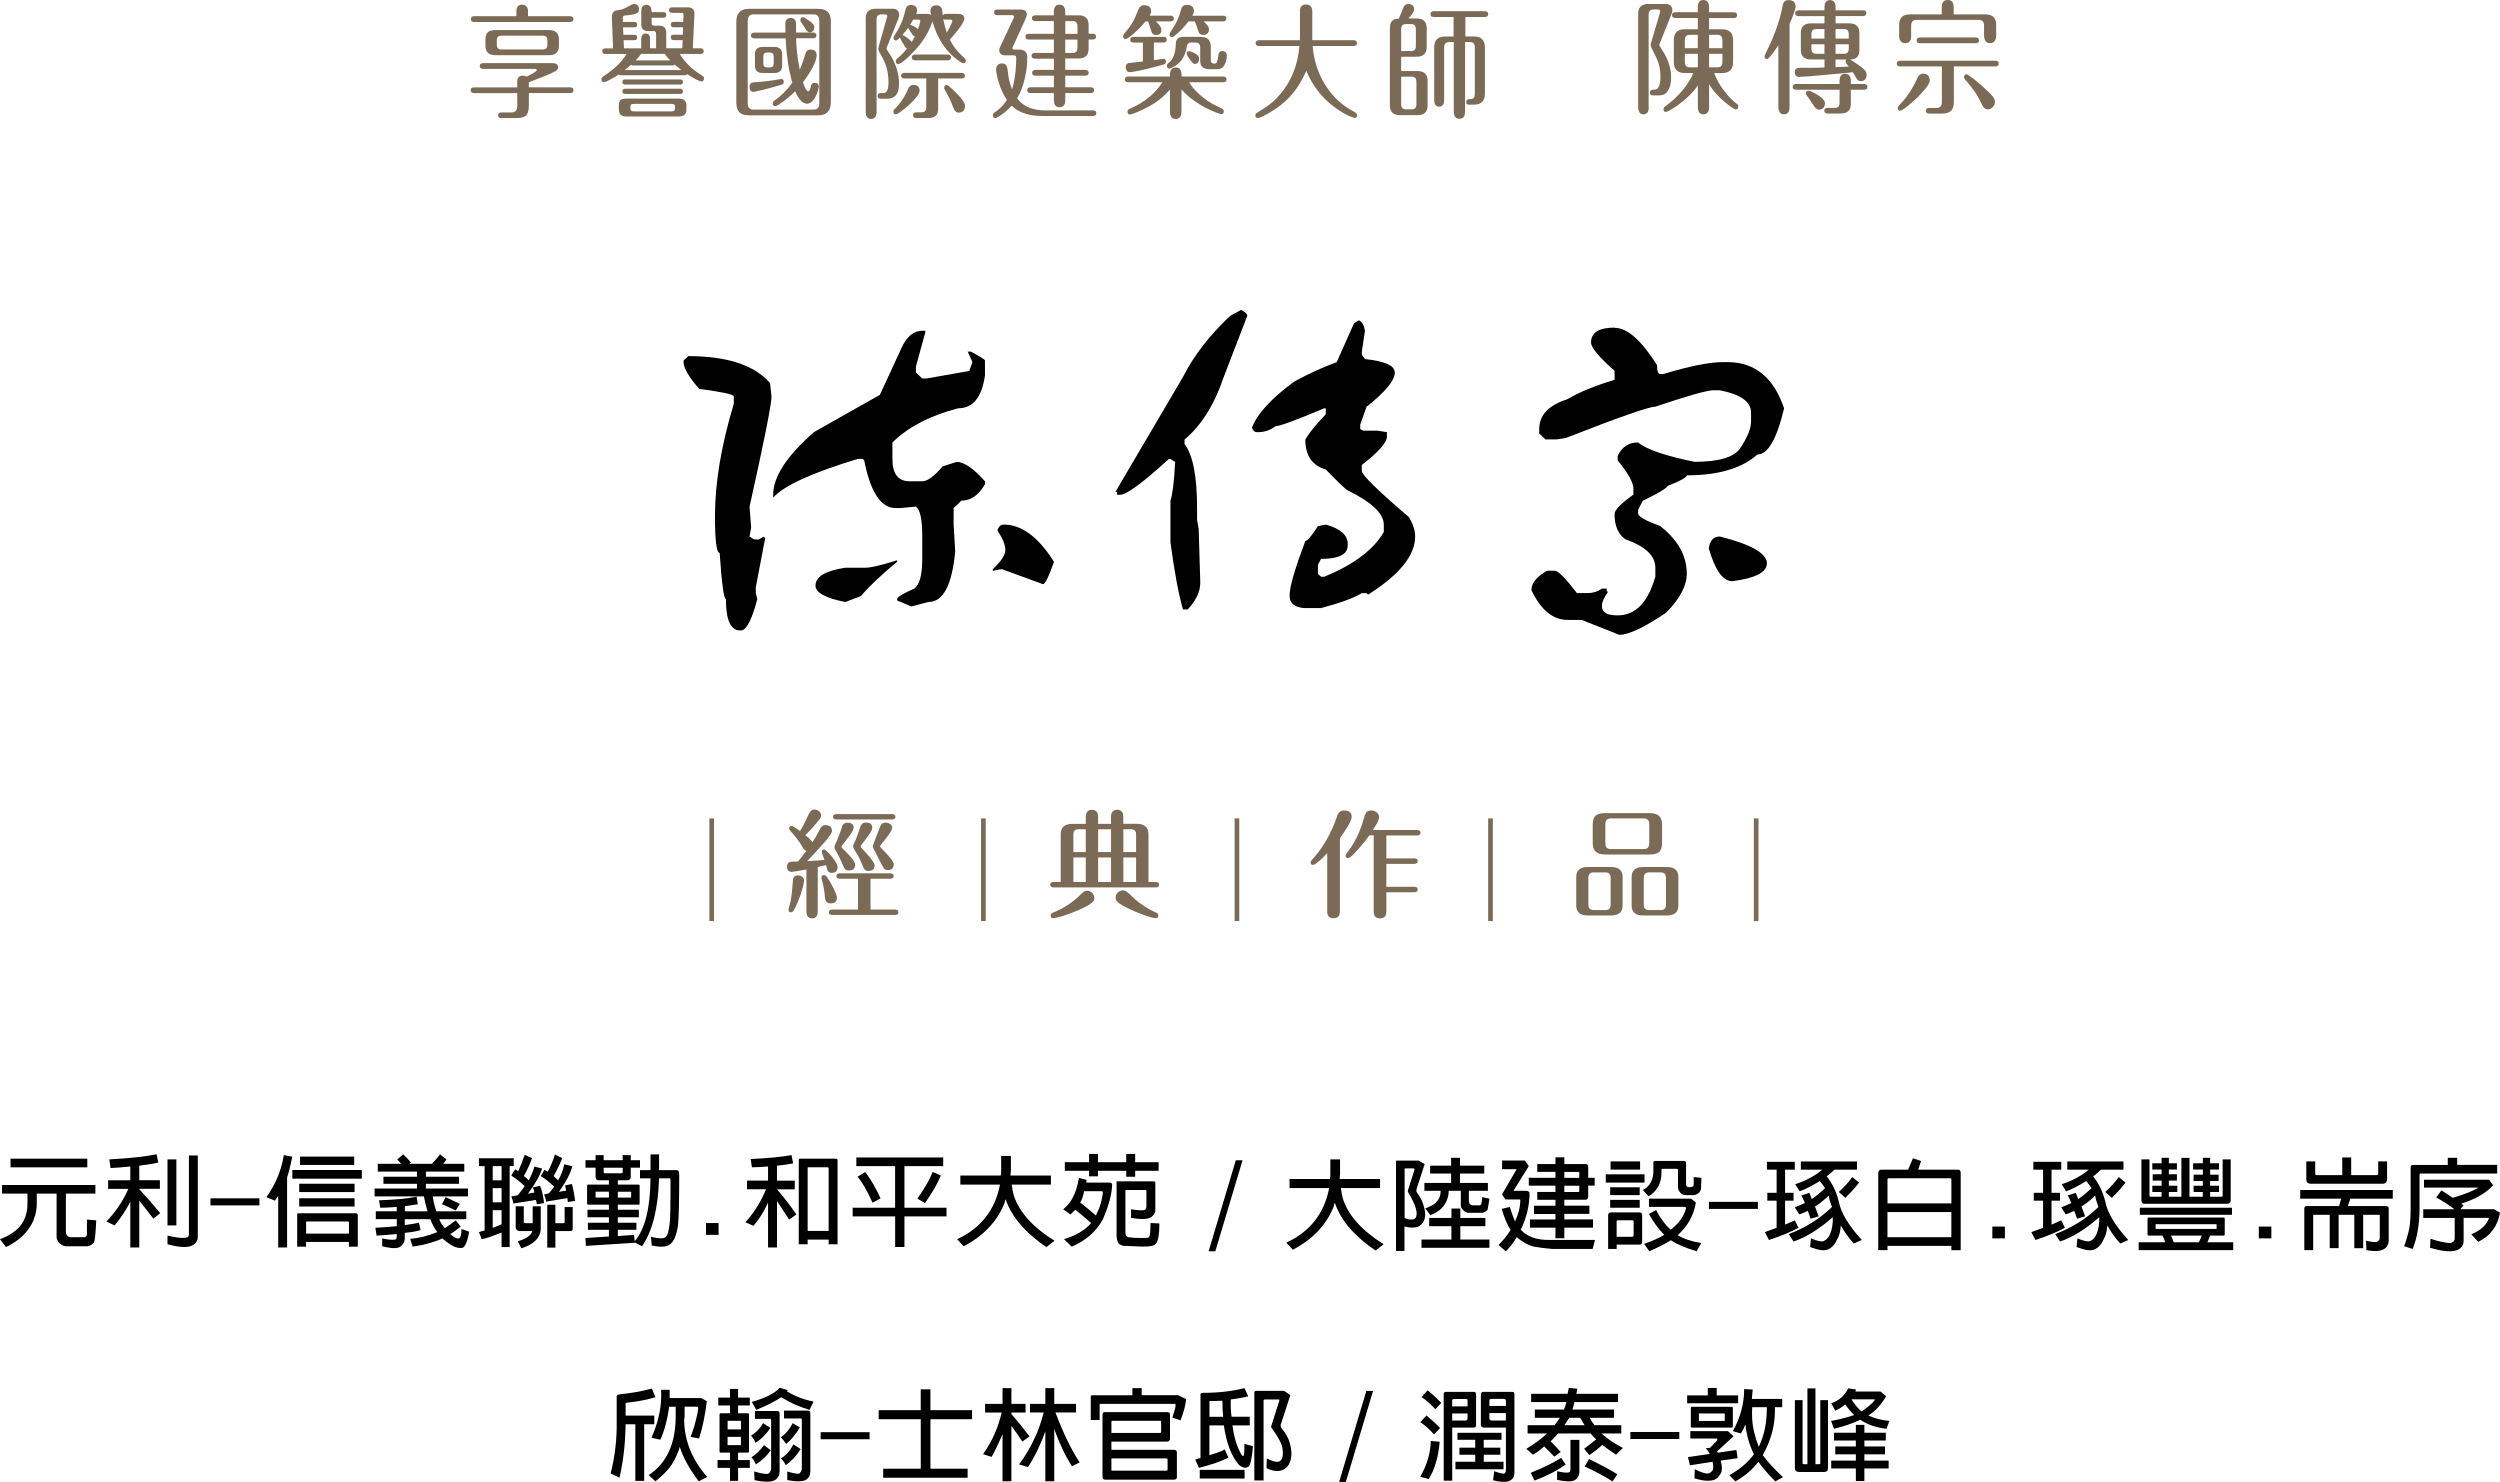 <?xml version="1.0" encoding="UTF-8"?>
<svg id="_圖層_2" data-name="圖層 2" xmlns="http://www.w3.org/2000/svg" viewBox="0 0 591.63 350.7">
  <defs>
    <style>
      .cls-1 {
        fill: #7a6a56;
      }
    </style>
  </defs>
  <g id="context">
    <g>
      <g>
        <g>
          <path d="M148.04,337.07v.93c-.13,4.28-.61,8.18-1.43,11.71l-2.11-1.02c.9-3.41,1.37-6.97,1.44-10.69v-7.25c-.07-.43,.09-.68,.47-.75,2.94-.3,5.55-.77,7.85-1.39l.86,2.04c-2.04,.62-4.3,1.05-6.79,1.3-.25,.06-.34,.18-.28,.37v2.69h6.79v2.05h-2.39v13.39h-2.1v-13.39h-2.3Zm12.82,5.3c-.06,.37-.2,.78-.39,1.21-.57,1.49-1.24,2.73-2.01,3.72-.84,1.05-1.94,2.14-3.35,3.26l-1.62-1.49c.06-.06,.13-.09,.19-.09,4.08-2.79,6.15-7.28,6.22-13.48v-2.6h-1.53c-.45,3.16-1.15,5.77-2.11,7.81l-2.1-.47c1.72-3.78,2.49-7.56,2.3-11.34h2.01v1.95h7.46l1.34,.74c-.38,3.22-.99,6.17-1.82,8.83l-2.01-.37c.31-.93,.61-1.77,.86-2.51,.77-2.85,1.06-4.37,.87-4.55-.06-.06-.14-.1-.2-.1h-2.96v2.6c-.07,.06-.1,.19-.1,.37,0,4.96,1.82,9.51,5.45,13.66l-2.01,1.03c-2.24-2.98-3.73-5.7-4.49-8.18Z"/>
          <path d="M169.8,347.38v-1.85h2.96v-1.77h-2.19c-.2,0-.29-.09-.29-.28v-8.74c0-.19,.09-.28,.29-.28h2.19v-1.86h-2.77v-1.85h2.77v-2.05h1.91v2.05h2.78v1.85h-2.78v1.86h2.3c.19,0,.29,.09,.29,.28v8.74c0,.19-.1,.28-.29,.28h-2.3v1.77h2.78v1.85h-2.78v3.07h-1.91v-3.07h-2.96Zm5.55-9.11v-1.95c0-.06-.04-.09-.1-.09h-3.06c-.06,0-.06,.03,0,.09v1.95h3.17Zm-3.17,1.77v1.95h3.06c.06,0,.1-.03,.1-.1v-1.85h-3.17Zm10.14-2.14c-1.02,1.54-2.2,2.73-3.54,3.53-.31-.74-.67-1.3-1.06-1.67,1.15-.68,2.11-1.67,2.87-2.97l1.72,1.12Zm.09,5.3c-1.02,1.43-2.2,2.54-3.54,3.35-.31-.74-.67-1.3-1.04-1.67,1.14-.74,2.13-1.71,2.96-2.88l1.63,1.21Zm-3.45-9.57l-1.04-1.86c3.25-.93,5.45-2.05,6.59-3.35l1.92,.56c-.14,.12-.2,.22-.2,.28,1.91,1.18,4.02,1.98,6.31,2.42l-.95,1.96c-2.36-.68-4.6-1.67-6.7-2.98-1.6,1.05-3.57,2.05-5.93,2.98Zm4.97,.28c.39,0,.57,.22,.57,.65v13.57c0,.87-.28,1.52-.86,1.96-.83,.68-2.52,.74-5.07,.18l-.09-2.04c1.91,.56,3.06,.71,3.44,.47,.39-.37,.57-.78,.57-1.21v-11.43c0-.19-.09-.28-.28-.28h-3.54v-1.86h5.25Zm5.36,3.9c-1.02,1.67-2.1,2.98-3.25,3.91-.45-.68-.86-1.21-1.24-1.58,1.21-.87,2.13-1.98,2.77-3.35l1.72,1.02Zm.19,5.12c-1.01,1.61-2.19,2.88-3.53,3.81-.32-.68-.7-1.21-1.15-1.58,1.21-.74,2.19-1.86,2.97-3.35l1.71,1.12Zm1.72-9.11c.39,0,.57,.22,.57,.65v13.66c0,.87-.28,1.52-.86,1.96-.76,.56-2.3,.61-4.6,.18v-2.04c1.66,.5,2.62,.65,2.87,.47,.39-.37,.57-.78,.57-1.21v-11.53c0-.18-.09-.28-.29-.28h-3.92v-1.86h5.64Z"/>
          <path d="M205.79,338.93v1.67h-11.58v-1.67h11.58Z"/>
          <path d="M217.89,335.86h-9.95v-2.14h9.95v-4.93h2.3v4.93h9.85v2.14h-9.85v11.71h8.8v2.14h-19.98v-2.14h8.89v-11.71Z"/>
          <path d="M239.35,350.55h-2.1v-11.16c-1.15,2.66-2.02,4.46-2.59,5.39l-2.01-.65c2.11-2.98,3.57-6.26,4.4-9.86h-3.92v-2.04h4.12v-3.72h2.1v3.72h3.35v2.04h-3.35v.37c1.46,1.67,2.9,3.44,4.3,5.3l-1.72,1.21c-.76-1.18-1.62-2.42-2.58-3.72v13.11Zm8.03-11.81c-1.15,3.22-2.52,6.04-4.12,8.46l-2.1-.65c1.54-2.05,2.81-4.21,3.82-6.51,.7-1.43,1.37-3.35,2.01-5.77h-3.25v-2.04h3.64v-3.72h2.11v3.72h5.16v2.04h-4.88c1.91,5.02,3.82,8.96,5.74,11.81l-1.82,.93c-1.59-2.48-3-5.43-4.2-8.83v12.36h-2.11v-11.81Z"/>
          <path d="M267.99,328.51h2.19v1.67h8.61l1.91,.93c-.13,1.43-.56,3.1-1.34,5.02l-1.91-.65c.51-1.54,.76-2.54,.76-2.97,0-.19-.09-.28-.28-.28h-17.5c-.14-.06-.2,0-.2,.19v3.62h-2.1v-5.48c0-.25,.13-.37,.38-.37h9.48v-1.67Zm9.76,21.66h-16.17c-.44,0-.67-.22-.67-.65v-14.78c0-.37,.2-.56,.57-.56h14.73c.45,0,.67,.19,.67,.56v5.76c-.06,.44-.28,.65-.67,.65h-13.19v1.95h14.82c.44,0,.67,.22,.67,.65v5.67c.06,.5-.19,.74-.76,.74Zm-14.73-5.02v2.6c-.06,.19,0,.28,.19,.28h12.82c.19,0,.28-.09,.28-.28v-2.42c-.06-.12-.13-.19-.19-.19h-13.1Zm0-6.04h11.47c.2,0,.29-.1,.29-.28v-2.32c0-.19-.09-.28-.29-.28h-11.19c-.19,0-.28,.09-.28,.28v2.6Z"/>
          <path d="M286.21,337.34v7.07c.13-.06,.28-.12,.47-.19,1.47-.43,2.52-.83,3.17-1.21l.86,1.95c-1.72,.87-4.05,1.67-6.98,2.42l-.87-1.95c.39-.19,.79-.31,1.24-.37v-14.88c-.06-.37,.13-.56,.57-.56,3.64,0,6.92-.37,9.85-1.12l.87,1.95c-1.35,.31-2.72,.56-4.12,.74-.06,1.43,0,2.79,.19,4.09h4.3v2.04h-4.11c.38,2.73,1.04,4.96,2.01,6.69,.19,.37,.38,.56,.57,.56,.06,.06,.09,0,.09-.19,.13-.31,.19-1.21,.19-2.69l2.01,.56c-.25,2.85-.61,4.46-1.04,4.83-.32,.19-.61,.28-.87,.28-.38-.06-.76-.21-1.15-.47-.19-.18-.31-.3-.38-.37-1.72-2.05-2.87-5.12-3.45-9.2h-3.44Zm8.32,10.5v2.05h-10.61v-2.05h10.61Zm-5.25-16.36c-1.02,.06-2.02,.09-2.97,.09-.13,.06-.16,.12-.09,.19v3.53h3.25c-.13-1.24-.19-2.51-.19-3.81Zm10.04-.28c-.19,0-.29,.1-.29,.28v18.87h-2.19v-20.83c.06-.25,.19-.37,.38-.37h6.7l1.44,1.02-2.3,7.07c0,.19,.03,.37,.09,.56,1.15,1.43,1.85,2.69,2.11,3.81,.56,2.05,.47,3.72-.29,5.02-.39,.56-.79,.93-1.24,1.12-.39,.25-.9,.37-1.53,.37s-1.47-.21-2.49-.65l.09-2.33c1.27,.68,2.23,.93,2.86,.74,.77-.25,1.06-1.24,.87-2.97-.14-1.12-.96-2.73-2.49-4.84-.2-.18-.26-.37-.2-.56l1.91-6.04c0-.25,0-.34,0-.28h-3.44Z"/>
        </g>
        <g>
          <path d="M337.56,334.97c1.01,.81,2.1,1.8,3.25,2.98l-1.43,1.49c-1.21-1.3-2.3-2.26-3.26-2.88l1.44-1.58Zm3.15,6.23c-.32,3.59-1.18,6.54-2.59,8.83l-2.01-.56c1.6-2.79,2.42-5.61,2.49-8.46l2.11,.19Zm-2.87-12.18c1.02,.81,2.1,1.8,3.25,2.98l-1.43,1.49c-1.21-1.3-2.3-2.26-3.25-2.88l1.43-1.58Zm11.48,.93v7.25c0,.43-.2,.65-.57,.65h-5.08v12.55h-2.01v-20.54c0-.31,.2-.47,.57-.47h6.51c.38,0,.57,.19,.57,.56Zm-2.02,2.88v-1.39c0-.25-.13-.37-.38-.37h-2.78c-.31,0-.48,.12-.48,.37v1.39h3.64Zm-3.64,1.67v1.68h3.17c.31-.06,.47-.22,.47-.47v-1.21h-3.64Zm5.45,9.76h-3.73v-1.67h3.73v-1.85h-4.2v-1.67h10.42v1.67h-4.2v1.85h3.92v1.67h-3.92v1.67h4.68v1.77h-11.38v-1.77h4.68v-1.67Zm2.02-6.41c-.45-.06-.68-.28-.68-.65v-7.25c0-.37,.23-.56,.68-.56h6.69c.39,0,.57,.19,.57,.56v18.69c0,.37-.09,.74-.28,1.11-.26,.31-.57,.56-.96,.75-.83,.3-2.1,.25-3.82-.19l.29-2.14c1.2,.43,2.01,.62,2.38,.56,.14-.06,.23-.19,.29-.37,.06-.13,.09-.28,.09-.47v-10.04h-5.25Zm5.25-5.12v-1.21c0-.31-.19-.47-.57-.47h-2.86c-.32,0-.48,.12-.48,.37v1.3h3.92Zm-3.92,1.67v1.21c0,.37,.19,.56,.57,.56h3.34v-1.77h-3.92Z"/>
          <path d="M376.43,339.24h-7.75c-.13,.19-.22,.32-.28,.37-.51,.56-.99,1.05-1.43,1.49,1.2,1.24,2.01,2.08,2.38,2.51l-1.53,1.11c-.45-.49-1.24-1.3-2.39-2.42-.95,.87-1.85,1.52-2.67,1.95l-1.54-1.39c2.11-1.3,3.73-2.51,4.88-3.63h-4.59v-1.95h6.4c.45-.62,.86-1.21,1.24-1.76h-5.93v-1.95h6.89c.31-.75,.5-1.34,.57-1.77h-8.33v-1.95h8.61c.13-.5,.22-.96,.29-1.4l2.01,.19c-.06,.43-.14,.83-.2,1.21h9.85v1.95h-10.32c-.14,.74-.29,1.34-.48,1.77h9.85v1.95h-5.74c.38,.74,.76,1.33,1.14,1.76h6.32v1.95h-4.69c1.27,1.18,2.97,2.33,5.07,3.44l-1.62,1.58c-1.15-.74-2.24-1.51-3.26-2.32-.83,.81-1.85,1.61-3.06,2.42l-1.24-1.49c1.15-.87,2.11-1.61,2.87-2.23-.45-.37-.89-.83-1.34-1.4Zm-5.93,7.34c-1.85,1.36-4.3,2.64-7.36,3.81l-.86-1.86c3.06-1.24,5.45-2.42,7.18-3.53l1.04,1.58Zm3.26-5.85v7.53c0,.93-.39,1.61-1.15,2.05-.77,.37-2.14,.34-4.12-.1v-2.04c1.6,.37,2.58,.43,2.97,.19,.13-.19,.19-.41,.19-.65v-6.97h2.11Zm.19-5.21h-2.58c-.39,.62-.77,1.21-1.15,1.76h4.78c-.32-.56-.68-1.14-1.06-1.76Zm2.1,9.76c3.26,1.61,5.48,2.82,6.7,3.62l-1.15,1.67c-1.85-1.18-4.04-2.36-6.59-3.53l1.04-1.76Z"/>
          <path d="M397.41,338.88v1.67h-11.58v-1.67h11.58Z"/>
          <path d="M404.15,328.46h2.11v1.77h5.07v1.85h-12.06v-1.85h4.88v-1.77Zm2.87,20.54c-.32,.56-.76,.96-1.34,1.21-1.21,.37-2.78,.25-4.69-.37l.09-2.14c1.72,.87,2.87,1.18,3.45,.93,.31-.19,.57-.41,.76-.65,.19-.43,.19-1.12,0-2.05l-5.36,.84-.47-1.95,5.16-.74c-.25-.5-.57-.96-.95-1.4h.95l1.72-1.77c.06-.12,.09-.21,.09-.28-.06-.12-.13-.19-.19-.19h-6.22v-1.76h8.89l1.34,1.21-3.92,3.62c.06,.13,.13,.22,.19,.28l4.4-.65,.29,1.95-4.02,.56c.45,1.61,.39,2.73-.19,3.35Zm2.77-11.15h-9.46c-.13,0-.19-.1-.19-.28v-4.37c.06-.19,.13-.28,.19-.28h9.46c.2,0,.29,.09,.29,.28v4.37c0,.19-.09,.28-.29,.28Zm-7.74-3.35c-.06,0-.06,.03,0,.1v1.67h6.03c.06,0,.09-.03,.09-.09v-1.58c0-.06-.03-.1-.09-.1h-6.03Zm9.95,4.74l-1.91-.56c1.79-3.22,2.67-6.54,2.67-9.95l2.02,.1c-.07,.87-.14,1.61-.2,2.23h7.18v1.95h-1.72v.84c0,3.59-.96,7.09-2.87,10.5,1.09,1.55,2.68,3.28,4.78,5.21l-1.82,1.02c-1.72-1.74-3.06-3.29-4.01-4.65-1.34,1.8-3.15,3.35-5.45,4.65l-1.43-1.49c2.35-1.24,4.29-2.88,5.83-4.93-1.09-2.23-1.76-4.59-2.01-7.07-.32,.81-.67,1.52-1.06,2.14Zm3.06-.56c.31,1.3,.7,2.54,1.15,3.72,1.21-2.48,1.85-5.33,1.91-8.55v-.84h-3.45c-.13,2.11,0,4,.39,5.67Z"/>
          <path d="M427.72,328.56h1.91v17.94h.86c.2,0,.29-.1,.29-.28v-14.88h1.82v16.08c0,.61-.32,.93-.96,.93h-5.92c-.65-.06-.96-.37-.96-.93v-16.08h1.82v14.88c0,.18,.09,.28,.28,.28h.87v-17.94Zm6.6,5.3l-.96-1.77c1.91-.68,3.25-1.85,4.01-3.53l1.92,.28c-.14,.12-.2,.28-.2,.47h5.93l1.34,1.11c-1.21,2.05-2.61,3.57-4.21,4.55,1.4,.68,3.06,1.12,4.97,1.3l-.67,1.86c-2.55-.31-4.62-1.03-6.22-2.14-1.85,.87-3.92,1.58-6.22,2.14l-.67-1.86c2.04-.37,3.85-.84,5.45-1.4-.76-.74-1.47-1.58-2.11-2.51-.64,.56-1.43,1.05-2.38,1.49Zm-.96,13.66v-1.86h5.83v-1.49h-4.87v-1.86h4.87v-1.4h-5.16v-1.85h5.16v-1.86h2.02v1.86h5.07v1.85h-5.07v1.4h4.88v1.86h-4.88v1.49h5.74v1.86h-5.74v2.98h-2.02v-2.98h-5.83Zm7.18-13.48c1.59-1.12,2.61-1.98,3.06-2.6,.13-.19,.09-.28-.1-.28h-5.35c.7,1.12,1.46,2.05,2.29,2.79,.06,0,.1,.03,.1,.1Z"/>
        </g>
        <path d="M324.94,329.16l-6.44,21.54h-1.59l6.44-21.54h1.59Z"/>
      </g>
      <g>
        <g>
          <path d="M8.7,282.47v2.42c0,.87-.13,1.8-.38,2.79-.2,.37-.32,.74-.39,1.12-1.21,2.73-3.38,4.83-6.51,6.32l-1.43-1.86c1.15-.43,2.14-.92,2.97-1.49,2.36-1.61,3.54-3.9,3.54-6.88v-2.42H.48v-2.04H22.58v2.04h-6.99v9.11c0,.37,.14,.68,.39,.93,.19,.19,.48,.28,.86,.28h2.87c.19,.06,.42,0,.67-.18,.13-.13,.19-.31,.19-.56v-3.44l2.2,.19c-.13,3.16-.32,4.92-.57,5.3-.57,.56-1.09,.83-1.53,.83h-5.08c-.57-.06-1.08-.31-1.53-.74-.45-.5-.67-.96-.67-1.4v-10.32h-4.69Zm11.96-8.27v2.05H2.49v-2.05H20.66Z"/>
          <path d="M32.95,295.21h-2.11v-10.79c-1.08,2.05-2.32,3.91-3.73,5.58l-1.91-.93c2.24-2.36,3.96-4.93,5.17-7.72h-4.78v-2.04h5.25v-3.26c-1.79,.19-3.34,.31-4.68,.37l-.29-2.05c4.72-.25,8.45-.65,11.19-1.21l.39,1.95c-.95,.25-2.42,.5-4.4,.74h-.09v3.44h4.88v2.04h-4.88v.1c1.72,1.86,3.37,3.75,4.97,5.67l-1.63,1.3c-1.01-1.3-2.13-2.73-3.34-4.28v11.07Zm13.86-21.76v19.15c0,.93-.38,1.61-1.15,2.04-1.08,.68-3.09,.62-6.02-.19v-2.04c2.67,.62,4.3,.71,4.88,.28,.13-.19,.19-.4,.19-.65v-18.59h2.1Zm-5.07,.93v15.62h-2.1v-15.62h2.1Z"/>
          <path d="M61.39,283.59v1.67h-11.58v-1.67h11.58Z"/>
          <path d="M65.06,284.14l-2.01-.83c2.17-3.04,3.54-6.36,4.12-9.95l2.01,.37c-.39,1.92-.79,3.57-1.24,4.93v16.55h-2.1v-12.18c-.32,.37-.57,.75-.77,1.12Zm20.57-7.25v2.04h-16.45v-2.04h16.45Zm-13.2,18.13h-2.1v-7.53c0-.25,.09-.37,.28-.37h13.58c.32,.06,.48,.21,.48,.47v7.44h-2.1v-1.12h-10.14v1.12Zm11.48-14.88v1.96h-13.1v-1.96h13.1Zm0,3.44v1.95h-13.1v-1.95h13.1Zm-.09-9.86v1.96h-12.82v-1.96h12.82Zm-1.24,18.22v-2.6c0-.19-.09-.28-.29-.28h-9.56c-.26,0-.36,.09-.29,.28v2.6h10.14Z"/>
          <path d="M101.82,288.52h-6.03v1.39c1.47-.18,2.59-.37,3.35-.56l.39,1.76c-.77,.25-2.02,.47-3.74,.65v1.4c-.06,.81-.41,1.43-1.04,1.86-.7,.49-2.14,.47-4.3-.1v-1.85c1.72,.37,2.8,.43,3.25,.18,.13-.12,.19-.31,.19-.56v-.65c-1.97,.19-3.56,.31-4.77,.37l-.29-1.86c1.47-.06,3.15-.19,5.07-.37v-1.67h-4.97v-1.86h4.97v-1.03c-1.59,.13-2.89,.19-3.92,.19l-.28-1.76c3.76-.12,6.72-.4,8.89-.84l.28,1.77c-.7,.12-1.71,.28-3.06,.47v1.21h5.36c-.31-1.05-.61-2.23-.86-3.53h-11.67v-1.86h10.04v-1.12h-7.94v-1.67h7.94v-1.21h-9.28v-1.85h5.55c-.39-.43-.7-.78-.95-1.03l1.43-1.21c.57,.5,1.18,1.15,1.82,1.95l-.39,.28h5.36c.83-.87,1.46-1.61,1.91-2.23l1.53,1.21c-.25,.31-.5,.65-.76,1.03h4.97v1.85h-9.08v1.21h7.84v1.67h-7.84v1.12h9.95v1.86h-8.33c.19,1.36,.48,2.54,.87,3.53h7.07v1.86h-6.4c.31,.8,.76,1.52,1.34,2.13,.7-.49,1.56-1.11,2.58-1.85l1.15,1.49c-.9,.74-1.72,1.33-2.49,1.76,.31,.25,.61,.47,.86,.65,.51,.31,.9,.43,1.15,.37,.25-.06,.39-.19,.39-.37,.19-.43,.28-1.05,.28-1.86l1.82,.65c-.38,2.17-.89,3.44-1.53,3.81-.77,.12-1.57-.03-2.39-.47-.96-.56-1.76-1.15-2.39-1.76-2.04,.93-4.4,1.58-7.08,1.95l-.56-1.86c1.97-.12,4.11-.65,6.4-1.58-.7-.93-1.24-1.95-1.63-3.06Zm3.64-5.21c1.46,.68,2.58,1.21,3.35,1.58l-.96,1.58c-.45-.25-1.53-.74-3.25-1.49l.86-1.67Z"/>
          <path d="M114.68,275.97h-1.34v-1.86h8.23v1.86h-.96v19.15h-1.91v-3.44c-2.17,.87-3.73,1.4-4.69,1.58l-.67-1.67c.45-.18,.9-.3,1.34-.37v-15.25Zm4.02,3.35v-3.35h-2.1v3.35h2.1Zm0,5.21v-3.35h-2.1v3.35h2.1Zm0,5.21v-3.35h-2.1v4.18c.83-.31,1.53-.59,2.1-.83Zm2.77-4.93c-.06-.56-.22-1.12-.47-1.67l1.53-.28c.51-.62,1.06-1.33,1.63-2.14-1.09-1.05-2.14-1.89-3.15-2.51,.25-.56,.57-1.05,.95-1.49,.06,.06,.29,.22,.67,.47,.57-1.24,1.09-2.54,1.54-3.9,.57,.31,1.15,.56,1.72,.74-.32,1.11-.96,2.54-1.92,4.28,.39,.25,.77,.59,1.15,1.02,.64-1.18,1.09-2.26,1.34-3.26l1.82,.47c-.44,1.55-1.56,3.53-3.34,5.95l1.53-.28c-.06-.43-.19-.84-.38-1.21l1.72-.37c.44,1.06,.76,2.42,.95,4.09l-1.72,.28c-.06-.31-.13-.65-.19-1.03l-5.36,.84Zm1.44,6.51c-.57-.06-.87-.37-.87-.93v-4.92h1.91v3.53c-.06,.32,.1,.47,.48,.47h1.63v-3.99h1.91v5.48c0,.37-.09,.77-.29,1.21-.56,1.42-2.01,2.51-4.29,3.25l-.87-1.67c.64-.18,1.15-.37,1.54-.56,1.08-.5,1.71-1.12,1.91-1.86h-3.06Zm6.31-6.97c-.06-.56-.22-1.12-.48-1.67l1.15-.28c.45-.5,.86-1.03,1.24-1.58-1.09-1.05-2.13-1.89-3.15-2.51,.31-.56,.61-1.05,.86-1.49,.14,.06,.39,.22,.77,.47,.7-1.23,1.27-2.6,1.71-4.09,.57,.31,1.15,.59,1.72,.84-.38,1.11-1.06,2.54-2.01,4.28,.31,.31,.67,.65,1.06,1.02,.76-1.36,1.24-2.64,1.43-3.81l1.91,.47c-.39,1.61-1.43,3.62-3.15,6.04l1.72-.28c-.14-.56-.23-.96-.29-1.21l1.63-.37c.31,1.12,.57,2.45,.76,4l-1.72,.28c-.06-.37-.09-.68-.09-.93l-5.07,.84Zm4.12,5.11c.19,0,.28-.09,.28-.28v-3.53h1.91v5.12c0,.37-.19,.56-.57,.56h-3.53v3.91h-1.92v-10.14h1.92v4.37h1.91Z"/>
          <path d="M160.07,276.9c.2,.06,.32,.09,.39,.09,.19,.13,.28,.5,.28,1.12,0,5.83-.09,9.79-.28,11.9-.39,2.42-1.06,3.93-2.01,4.55-.84,.56-2.24,.62-4.21,.19l-.19-2.05c1.84,.43,2.99,.47,3.44,.09,.7-.56,1.09-2.69,1.15-6.41,.06-4.9,.06-7.38,0-7.44-.06-.06-.13-.09-.19-.09h-2.49c-.2,7.13-1.54,12.49-4.02,16.08l-1.72-.92,.09,.09-11.66,.74-.1-1.86,5.55-.37v-1.58h-4.97v-1.67h4.97v-1.3h-5.07v-1.77h5.07v-1.21h-4.88c-.19,0-.28-.09-.28-.28v-4.19c0-.18,.09-.28,.28-.28h4.88v-1.02h-2.38c-.51,0-.77-.28-.77-.84v-2.14h-2.39v-1.76h2.39v-1.21h1.91v1.21h4.5v-1.21h1.91v1.21h2.19v1.76h-2.19v2.14c0,.56-.29,.84-.87,.84h-2.19v1.02h4.88c.19,0,.28,.1,.28,.28v4.19c0,.19-.09,.28-.28,.28h-4.88v1.21h4.97v1.77h-4.97v1.3h4.4v1.67h-4.4v1.49l3.82-.28,.19,1.49c2.42-2.85,3.67-7.8,3.73-14.87h-2.49v-1.95h2.49v-3.72h2.02v3.72h4.11Zm-15.97,5.11h-3.15v1.3c0,.06,.03,.09,.09,.09h3.06v-1.4Zm3.26-5.67h-4.5v1.03c0,.18,.1,.28,.29,.28h3.92c.2,0,.29-.1,.29-.28v-1.03Zm-1.15,7.07h3.06l.09-.09v-1.3h-3.15v1.4Z"/>
          <path d="M170.05,289.44v2.79h-2.97v-2.79h2.97Z"/>
          <path d="M183.86,295.21h-2.1v-10.6c-.96,2.11-2.1,3.93-3.45,5.48l-1.91-.83c2.11-2.36,3.73-4.96,4.88-7.81h-4.49v-2.05h4.97v-3.35c-1.54,.13-2.81,.19-3.82,.19l-.29-1.95c4.08-.19,7.3-.5,9.66-.93l.39,1.95c-.84,.19-2.11,.37-3.83,.56v3.53h4.21v2.05h-4.21c1.66,1.92,3.19,3.9,4.6,5.95l-1.72,1.21c-.9-1.36-1.85-2.82-2.87-4.37v10.97Zm7.27-.75h-2.1v-19.98c0-.19,.09-.28,.28-.28h8.42c.31,0,.48,.13,.48,.37v19.89h-2.11v-1.11h-4.97v1.11Zm4.97-3.16v-14.78c0-.19-.09-.28-.28-.28h-4.4c-.26,0-.36,.09-.29,.28v14.78h4.97Z"/>
          <path d="M201.79,287.86v-2.05h10.04v-9.85h-9.18v-2.05h20.56v2.05h-9.17v9.85h9.95v2.05h-9.95v7.25h-2.2v-7.25h-10.04Zm2.97-10.5c1.27,1.67,2.49,3.75,3.63,6.23l-1.91,1.02c-1.21-2.73-2.39-4.77-3.53-6.14l1.82-1.11Zm17.88,.83c-.77,1.92-2.02,4.09-3.74,6.51l-1.81-1.03c1.78-2.54,2.99-4.65,3.63-6.32l1.92,.83Z"/>
          <path d="M237.99,283.78c-.14,.31-.23,.65-.29,1.02-1.79,4.34-5,7.71-9.65,10.13l-1.54-1.67c5.61-2.6,8.99-6.91,10.14-12.92h-9.38v-2.14h9.57c.06-.37,.09-.74,.09-1.11v-3.53h2.3v3.53c-.06,.37-.09,.74-.09,1.11h9.56v2.14h-9.28c.13,.93,.28,1.77,.48,2.51,1.27,3.97,4.49,7.56,9.65,10.78l-1.91,1.49c-.51-.37-.95-.68-1.34-.93-4.34-3.22-7.1-6.69-8.32-10.41Z"/>
          <path d="M253.33,287.4l-1.72-1.21c1.09-.93,1.85-1.89,2.3-2.88,.57-.99,1.06-2.51,1.43-4.55l1.82,.46c-.06,.25-.09,.47-.09,.65h5.45c.51,0,.73,.22,.67,.65-.06,1.49-.42,3.19-1.06,5.11-.38,1.06-.76,2.05-1.15,2.98-1.66,2.91-4.11,5.05-7.36,6.41l-1.82-1.77c2.87-.87,5-2.14,6.41-3.81-1.47-1.3-2.72-2.35-3.73-3.16-.39,.37-.77,.74-1.15,1.12Zm6.5-10.32v1.3h-2.1v-1.3h-5.74v-2.05h5.74v-1.95h2.1v1.95h6.7v-1.95h2.11v1.95h5.55v2.05h-5.55v1.39h-2.11v-1.39h-6.7Zm-.47,10.59c.13-.37,.28-.74,.47-1.12,.51-.99,.9-2.35,1.15-4.09,.06-.37-.03-.56-.28-.56h-4.12c-.25,1.18-.57,2.07-.95,2.69,1.14,.87,2.38,1.89,3.73,3.07Zm6.98,3.81c0,.37,.03,.65,.09,.84,.13,.25,.32,.4,.57,.46,.76,.13,1.72,.19,2.87,.19s1.74-.03,1.82-.09c.19-.06,.31-.22,.38-.47,.13-.5,.2-1.49,.2-2.98l2.1,.1c0,2.29-.22,3.81-.67,4.55-.26,.37-.51,.59-.76,.65-.39,.18-1.24,.28-2.59,.28-1.85-.06-3.37-.13-4.59-.19-.39-.12-.7-.28-.96-.47-.38-.56-.56-1.21-.56-1.95v-12.83h8.7c.31,0,.47,.12,.47,.37v6.41c0,.62-.28,1.14-.86,1.58-.7,.62-2.33,.72-4.88,.28v-2.04c1.85,.31,2.97,.34,3.35,.09,.19-.25,.28-.5,.28-.74v-3.72c0-.12-.09-.18-.28-.18h-4.69v9.85Z"/>
        </g>
        <g>
          <path d="M315.89,284.6c-.14,.31-.23,.65-.29,1.02-1.79,4.34-5,7.71-9.65,10.13l-1.54-1.67c5.61-2.6,8.99-6.91,10.14-12.92h-9.38v-2.14h9.57c.06-.37,.09-.74,.09-1.11v-3.53h2.3v3.53c-.06,.37-.09,.74-.09,1.11h9.56v2.14h-9.28c.13,.93,.28,1.77,.48,2.51,1.27,3.97,4.49,7.56,9.65,10.78l-1.91,1.49c-.51-.37-.95-.68-1.34-.93-4.34-3.22-7.1-6.69-8.32-10.41Z"/>
          <path d="M332.39,296.04h-2.02v-21.1c.06-.12,.1-.21,.1-.28h5.25l1.43,.83-1.91,5.86c-.06,.43-.06,.68,0,.74,.9,1.18,1.47,2.33,1.72,3.44,.51,1.73,.39,3.06-.38,3.99-.45,.56-.99,.87-1.63,.93-.76,.13-1.63,.06-2.58-.19v5.77Zm.19-19.52h-.09l-.09,.09v11.62c.64,.31,1.24,.43,1.82,.37,.31,0,.57-.12,.76-.37,.7-.99,.09-3.07-1.82-6.23v-.19l1.53-4.83c.14-.37,0-.53-.38-.47h-1.72Zm10.91,13.66h-5.27v-1.95h5.27v-2.23h2.1v2.23h5.93v1.95h-5.93v3.16h6.88v1.95h-16.07v-1.95h7.08v-3.16Zm-.67-8.37v.37c0,.44-.1,.93-.29,1.49-.57,1.8-1.91,3.1-4.01,3.9l-1.24-1.58c.64-.25,1.18-.49,1.62-.74,1.27-.74,1.94-1.76,2.02-3.07v-.37h-3.83v-1.86h6.32v-2.23h-4.97v-1.86h4.97v-1.86h2.1v1.86h5.74v1.86h-5.74v2.23h6.6v1.86h-4.5v2.42c0,.31,.1,.56,.29,.74s.41,.28,.67,.28h1.34c.19,.06,.39,0,.57-.18,.06-.06,.09-.13,.09-.19,.06-.31,.13-.84,.2-1.58l1.71,.37c-.25,1.61-.41,2.51-.47,2.69-.45,.43-.9,.65-1.35,.65h-3.15c-.45,0-.86-.22-1.24-.65-.38-.37-.57-.74-.57-1.12v-3.44h-2.86Z"/>
          <path d="M359.77,284.04c0-.12-.03-.19-.09-.19h-3.44l-.77-1.21,3.45-5.95c0-.06-.03-.06-.09,0h-3.35v-2.04h5.36l.96,1.3-3.64,5.86h3.06c.51,.06,.76,.28,.76,.65-.06,3.04-.76,5.89-2.1,8.55,0,.06,.03,.09,.09,.09,1.53,1.61,3.76,2.38,6.7,2.33h10.8l-.57,2.14h-9.46c-1.66-.13-3.15-.31-4.49-.56-1.28-.31-2.62-1.05-4.02-2.23-.7,1.24-1.57,2.35-2.58,3.35l-1.72-1.49c1.27-1.3,2.24-2.51,2.87-3.62-.77-1.05-1.47-2.7-2.11-4.93l1.91-.47c.39,1.3,.8,2.45,1.24,3.44,.84-1.8,1.24-3.47,1.24-5.02Zm2.3,6.51v-1.96h6.03v-1.3h-5.07v-1.95h5.07v-1.4h-4.3v-1.86h4.3v-1.49h-6.31v-1.86h6.31v-1.4h-4.3v-1.86h4.3v-1.58h2.1v1.58h4.97c.45,0,.68,.19,.68,.56v2.69h1.53v1.86h-1.53v2.69c-.07,.43-.29,.65-.68,.65h-4.97v1.4h5.93v1.95h-5.93v1.3h6.79v1.96h-6.79v2.51h-2.1v-2.51h-6.03Zm8.13-11.81h3.54v-1.3c-.06-.06-.13-.1-.19-.1h-3.35v1.4Zm0,3.35h3.35c.13-.06,.19-.12,.19-.19v-1.3h-3.54v1.49Z"/>
          <path d="M389.18,277.91v1.95h-9.17v-1.95h9.17Zm-6.59,17.66h-2.02v-8.09c.06-.37,.29-.56,.68-.56h6.69c.45,0,.68,.19,.68,.56v6.41c0,.43-.23,.65-.68,.65h-5.35v1.03Zm5.45-14.6v1.86h-6.99v-1.86h6.99Zm0,2.98v1.86h-6.99v-1.86h6.99Zm.09-9.11v1.95h-6.99v-1.95h6.99Zm-5.27,13.94c-.19,0-.28,.1-.28,.28v3.63h3.64c.25-.06,.38-.19,.38-.37v-3.26c0-.18-.09-.28-.28-.28h-3.45Zm10.33-11.99v.93c-.06,2.42-1.09,4.21-3.06,5.39l-1.34-1.49c.31-.19,.61-.37,.86-.56,1.09-.93,1.63-2.26,1.63-4v-1.95c0-.12,.03-.22,.09-.28,.13-.06,.22-.1,.28-.1h6.89c.13,0,.22,.03,.28,.1,.06,.12,.13,.21,.19,.28v4.92c0,.37,.03,.59,.1,.65,.13,.19,.38,.28,.76,.28h.19c.13-.06,.32-.12,.57-.18,.13-.06,.19-.28,.19-.65v-1.58l1.82,.19c-.06,1.43-.09,2.33-.09,2.69-.13,.31-.28,.59-.48,.84-.44,.37-.89,.56-1.34,.56h-1.72c-.64,0-1.08-.19-1.34-.56-.38-.43-.57-.87-.57-1.3v-4.09c0-.19-.09-.28-.28-.28h-3.45c-.13,.06-.19,.12-.19,.19Zm-2.87,19.33l-1.24-1.76c1.97-.68,3.57-1.4,4.78-2.14-1.27-1.24-2.49-2.88-3.64-4.93l1.72-.93c.95,1.92,2.1,3.47,3.45,4.65,1.97-1.55,3.19-3.26,3.63-5.12l-.09-.19c-.13-.06-.28-.09-.48-.09h-8.22v-1.95h9.95l1.15,.93c-.51,3.04-1.94,5.61-4.3,7.71,1.4,.87,3.25,1.49,5.55,1.86l-1.06,1.95c-2.55-.74-4.59-1.61-6.11-2.6-1.28,.81-2.97,1.67-5.08,2.6Z"/>
          <path d="M416,284.42v1.67h-11.58v-1.67h11.58Z"/>
          <path d="M420.44,284.14h-2.2v-1.86h2.2v-5.48h-2.3v-1.86h6.6v1.86h-2.3v5.48h2.01v1.86h-2.01v5.67c.95-.43,1.72-.77,2.3-1.02l.86,1.77c-1.79,.99-4.12,1.95-6.98,2.88l-.96-1.86c.89-.31,1.82-.65,2.78-1.02v-6.41Zm12.34-1.21c-1.15,1.11-2.24,1.98-3.26,2.6,.32,.8,.61,1.58,.87,2.32l-1.91,.56c-.2-.62-.42-1.24-.67-1.86-.71,.37-1.38,.65-2.02,.83l-1.04-1.67c.83-.31,1.62-.65,2.38-1.02-.38-.93-.67-1.52-.86-1.76l1.91-.65c.13,.37,.32,.87,.57,1.49,1.09-.74,2.13-1.61,3.15-2.6-.38-.56-.79-1.12-1.24-1.67-2.04,1.24-3.64,2.05-4.78,2.42l-1.04-1.67c2.49-.8,4.62-1.95,6.4-3.44h-5.07v-1.95h13.29v1.95h-5.35c-.64,.62-1.24,1.15-1.82,1.58,1.34,1.67,2.3,3.66,2.86,5.95,.51,2.67,2.33,5.7,5.45,9.11l-1.91,.83c-1.21-1.36-2.24-2.79-3.06-4.28-.06,1.36-.38,2.51-.95,3.44-.51,1.18-1.27,1.95-2.3,2.32-.45,.13-.9,.16-1.34,.1-.57-.06-1.47-.31-2.68-.74l.2-2.05c1.53,.62,2.52,.84,2.97,.65,.64-.25,1.14-.78,1.53-1.58,.51-1.24,.73-2.6,.67-4.09-3.25,2.85-6.34,4.77-9.28,5.76l-1.15-1.76c3.96-1.49,7.36-3.62,10.24-6.41-.13-.31-.19-.5-.19-.56-.32-.81-.51-1.52-.57-2.14Zm7.17-3.07c-.83,1.11-1.91,2.32-3.25,3.62l-1.54-1.4c1.47-1.36,2.52-2.54,3.17-3.53l1.62,1.3Z"/>
          <path d="M446.68,295.85h-2.19v-18.31c.06-.5,.31-.74,.76-.74h6.31c.51-1.18,.9-2.07,1.15-2.69l1.91,.65c-.19,.62-.41,1.3-.67,2.05h9.28c.51-.06,.77,.19,.77,.74v18.31h-2.2v-1.02h-15.12v1.02Zm.29-17.01c-.19,0-.29,.1-.29,.28v5.67h15.12v-5.67c0-.19-.09-.28-.29-.28h-14.53Zm14.82,13.95v-5.95h-15.12v5.95h15.12Z"/>
          <path d="M474.46,290.27v2.79h-2.97v-2.79h2.97Z"/>
          <path d="M483.5,284.14h-2.2v-1.86h2.2v-5.48h-2.3v-1.86h6.6v1.86h-2.3v5.48h2.01v1.86h-2.01v5.67c.95-.43,1.72-.77,2.3-1.02l.86,1.77c-1.79,.99-4.12,1.95-6.98,2.88l-.96-1.86c.89-.31,1.82-.65,2.78-1.02v-6.41Zm12.34-1.21c-1.15,1.11-2.24,1.98-3.26,2.6,.32,.8,.61,1.58,.87,2.32l-1.91,.56c-.2-.62-.42-1.24-.67-1.86-.71,.37-1.38,.65-2.02,.83l-1.04-1.67c.83-.31,1.62-.65,2.38-1.02-.38-.93-.67-1.52-.86-1.76l1.91-.65c.13,.37,.32,.87,.57,1.49,1.09-.74,2.13-1.61,3.15-2.6-.38-.56-.79-1.12-1.24-1.67-2.04,1.24-3.64,2.05-4.78,2.42l-1.04-1.67c2.49-.8,4.62-1.95,6.4-3.44h-5.07v-1.95h13.29v1.95h-5.35c-.64,.62-1.24,1.15-1.82,1.58,1.34,1.67,2.3,3.66,2.86,5.95,.51,2.67,2.33,5.7,5.45,9.11l-1.91,.83c-1.21-1.36-2.24-2.79-3.06-4.28-.06,1.36-.38,2.51-.95,3.44-.51,1.18-1.27,1.95-2.3,2.32-.45,.13-.9,.16-1.34,.1-.57-.06-1.47-.31-2.68-.74l.2-2.05c1.53,.62,2.52,.84,2.97,.65,.64-.25,1.14-.78,1.53-1.58,.51-1.24,.73-2.6,.67-4.09-3.25,2.85-6.34,4.77-9.28,5.76l-1.15-1.76c3.96-1.49,7.36-3.62,10.24-6.41-.13-.31-.19-.5-.19-.56-.32-.81-.51-1.52-.57-2.14Zm7.17-3.07c-.83,1.11-1.91,2.32-3.25,3.62l-1.54-1.4c1.47-1.36,2.52-2.54,3.17-3.53l1.62,1.3Z"/>
          <path d="M511.76,292.41h-3.35c-.13,0-.19-.09-.19-.28v-3.72c.06-.19,.13-.28,.19-.28h17.79c.19,0,.29,.1,.29,.28v3.72c0,.19-.1,.28-.29,.28h-3.15l-.67,1.58h6.12v1.86h-22.38v-1.86h6.31c-.26-.68-.48-1.21-.67-1.58Zm16.44-6.6v1.67h-21.8v-1.67h21.8Zm-9.08-3.72v-1.49h2.19v-1.12h-2.19v-1.49h2.19v-1.21h-2.3v-1.49h2.3v-1.3h1.72v1.3h2.1v1.49h-2.1v1.21h2.01v1.49h-2.01v1.12h2.1v1.49h-2.1v1.12h2.67c.2,0,.29-.1,.29-.28v-8.55h1.91v9.66c0,.56-.29,.84-.86,.84h-19.51c-.51,0-.76-.28-.76-.84v-9.66h1.91v8.55c0,.18,.09,.28,.28,.28h2.58v-1.12h-2.19v-1.49h2.19v-1.21h-2.1v-1.49h2.1v-1.12h-2.19v-1.49h2.19v-1.3h1.72v1.3h1.91v1.49h-1.91v1.12h1.91v1.49h-1.91v1.21h2.01v1.49h-2.01v1.12h2.97v-9.2h1.91v9.2h3.15v-1.12h-2.19Zm-8.99,7.62c-.06,0-.06,.03,0,.09v1.03h14.34c.06,0,.09-.03,.09-.1v-.93c0-.06-.03-.09-.09-.09h-14.34Zm10.24,4.28c.19-.43,.38-.87,.57-1.3,.06-.13,.09-.22,.09-.28h-7.27c.06,.06,.28,.59,.67,1.58h5.93Z"/>
          <path d="M537.52,290.27v2.79h-2.97v-2.79h2.97Z"/>
          <path d="M553.44,287.48v7.9h-2.11v-7.9h-3.82c-.06,0-.09,.03-.09,.09v8.27h-2.1v-9.95c.06-.31,.22-.47,.47-.47h7.75c.31-1.12,.51-1.71,.57-1.76h-9.76v-2.05h21.91v2.05h-10.05c-.06,.31-.19,.68-.38,1.11-.07,.19-.14,.41-.2,.65h9.09c.39,.06,.57,.22,.57,.47v7.81c-.06,.87-.42,1.49-1.06,1.86-.83,.56-2.23,.65-4.21,.28l-.09-2.23c1.54,.37,2.42,.43,2.68,.19,.38-.19,.57-.5,.57-.93v-5.3c-.07-.06-.14-.09-.2-.09h-3.73v7.9h-2.1v-7.9h-3.73Zm8.98-9.39c.26,0,.39-.12,.39-.37v-2.88h2.1v4.28c-.06,.68-.41,1.02-1.04,1.02h-17.12c-.64-.06-.96-.4-.96-1.02v-4.28h2.11v2.88c0,.25,.09,.37,.28,.37h6.12v-4.18h2.11v4.18h6.02Z"/>
          <path d="M579.3,274h2.2v1.67h9.46v2.05h-18.18c-.13,.06-.19,.12-.19,.19v8.46c-.06,3.66-.61,6.72-1.63,9.2l-2.01-.65c.57-1.61,.99-3.07,1.24-4.37,.2-1.3,.29-2.89,.29-4.74v-9.57c0-.37,.19-.56,.57-.56h8.22v-1.67Zm-5.83,14.22v-2.05h7.35c-1.14-.93-2.58-1.86-4.3-2.79l1.25-1.67c1.01,.62,1.91,1.21,2.67,1.76,2.74-.81,4.78-1.61,6.12-2.42h-12.91v-1.86h15.4l.95,1.3c-1.59,1.8-4.11,3.26-7.55,4.37,.19,.19,.39,.31,.57,.37l-.76,.93h7.94l1.43,.84c-.57,3.22-2.3,5.51-5.16,6.88l-1.63-1.77c2.24-.93,3.64-2.23,4.21-3.9h-6.03v5.39c0,.93-.39,1.61-1.15,2.05-1.21,.74-3.48,.62-6.79-.37l.09-2.13c1.34,.43,2.24,.68,2.68,.74,.57,.12,1.15,.21,1.71,.28,.39,.06,.77-.1,1.15-.47,.13-.19,.2-.41,.2-.65v-4.83h-7.46Z"/>
        </g>
        <path d="M294.05,274.58l-6.44,21.54h-1.59l6.44-21.54h1.59Z"/>
      </g>
      <g>
        <path d="M162.91,84.28c9.15,0,15.59,2.12,19.31,6.35l.36,3.18c0,1.88-1.74,10.58-5.2,26.1l.38,4.94-.38,2.12,1.11,.7h1.11l1.11-.7,.38,.35-2.23,11.64v1.41l.36,1.41c-1.24,4.7-2.48,7.17-3.71,7.41h-.38c-2.23,0-3.34-2.47-3.34-7.41-.49,0-.99-3.64-1.48-10.93-.75,0-1.11-2.94-1.11-8.82,0-7.76,1.48-16.58,4.45-26.46v-1.76c0-.47-2.72-1.06-8.17-1.77-2.48-2.82-3.71-4.94-3.71-6.35v-.35l1.11-1.06Zm55.33-6h.74v.35l-2.23,8.11v1.41l1.49,1.41h1.11l10.03-1.77,.74-2.11-1.11-2.47h.74c2.23,1.18,3.34,1.88,3.34,2.12v3.53c-.74,5.17-2.85,7.76-6.31,7.76-6.44,1.65-11.51,4.23-15.23,7.75l-.36,.36v3.88c0,3.53,1.35,5.29,4.08,5.29h2.97c1.23,0,2.84-1.17,4.83-3.53l3.33-1.06c1.74,0,3.97,1.53,6.69,4.59v.7c-1.48,2.59-3.34,3.88-5.57,3.88l-1.85,1.76v3.88l.38,6.35c-.75,8-2.85,11.99-6.31,11.99l-4.09,1.06-3.33-1.41v-.35c0-.47,1.35-1.29,4.08-2.47,1.23-.94,1.85-3.29,1.85-7.05v-5.29c0-3.99-.5-6.35-1.49-7.06l-3.71,.35h-1.11c-3.47,0-5.95-3.76-7.43-11.29l-.38-.35h-1.11c-10.9,3.3-17.57,6.35-20.05,9.17v-.7c0-4.23,3.21-9.17,9.66-14.81l15.59-8.82,5.21-11.29c1.23-2.58,2.84-3.88,4.82-3.88Zm-5.94,54.32v.35c-3.97,3.3-6.82,6-8.55,8.11l-3.71,1.41c-4.7-.93-7.05-2.23-7.05-3.88,0-2.12,2.35-3.53,7.05-4.24h4.82c1.24,0,3.72-.58,7.44-1.76Zm25.25-8.46c4.21,0,8.17,2.94,11.88,8.82-1.24,3.53-2.11,5.29-2.6,5.29l-9.66-3.53h-.36l-1.87,.36v-.36c1.98-1.88,2.98-3.4,2.98-4.58s-.62-2.7-1.87-4.59c.25-.94,.75-1.41,1.49-1.41Z"/>
        <path d="M293.69,73.34c.99,.48,1.48,.94,1.48,1.41l-5.57,14.46c-2.23,6.59-5.33,11.52-9.28,14.81v1.06c1.98,2.59,2.97,7.64,2.97,15.16v2.82l.38,2.12,.38,12.7c0,2.11-1,4.23-2.98,6.35h-1.11c-.99-3.29-1.98-8.58-2.97-15.87v-9.87c.49-1.41,.87-4.46,1.11-9.17l-1.11-.7h-.38c-6.18,5.64-10.02,8.46-11.51,8.46h-.74v-.7h-.38l15.97-27.16c2.48-4.94,6.19-9.76,11.15-14.46l2.6-1.41Zm27.85,2.47c.74,.23,1.23,1.06,1.48,2.47l-.74,4.94v.7l.74,1.06c4.7,.48,7.06,1.54,7.06,3.18,0,1.88-2.23,4.58-6.69,8.11l-1.49,4.23v1.06l.75,.36h3.34l2.22,.35v1.06c0,1.41-1.98,3.65-5.94,6.7v1.41c0,.94,3.72,4.59,11.15,10.93,.99,1.65,1.48,3.17,1.48,4.59,0,4.47-3.71,9.05-11.13,13.76l-.38-.35h-1.11c-1.98,1.18-5.2,2.35-9.66,3.53h-4.08c-2.23-.23-3.34-1.17-3.34-2.82v-.35c0-1.88,1.23-6.11,3.71-12.7,.49,0,1.49-1.17,2.98-3.53l1.85-.35c3.46,.94,5.2,2.47,5.2,4.58v.35c0,2.12-2.1,3.18-6.31,3.18l-.74,1.41v2.12l.74,.7h.74c6.93-2.82,11.64-6.35,14.11-10.58v-1.76c0-2.59-2.85-5.29-8.54-8.11-.25,0-1.98-1.64-5.2-4.94-3.23-.94-4.83-3.29-4.83-7.06,.75-1.41,2.36-3.4,4.83-6v-1.41h-.38c-6.68,2.82-10.52,4.23-11.51,4.23-1.24,.94-2.6,1.41-4.08,1.41h-.38c-.49,0-.87-.35-1.11-1.06,1.24-3.29,4.58-6.93,10.03-10.93,3.46-1.88,6.8-3.4,10.03-4.58l4.08-9.17,1.11-.7Z"/>
        <path d="M382.11,77.58c2.97,0,6.31,2.94,10.03,8.82,0,1.41,.25,2.12,.74,2.12h.74c6.19-1.88,10.9-2.82,14.11-2.82h1.11c6.44,0,10.9,3.65,13.37,10.93-1.74,7.29-3.85,10.93-6.31,10.93-3.72,3.29-9.29,4.93-16.72,4.93,0,.48-1.48,1.3-4.46,2.47-.49,.71-2.48,1.89-5.94,3.53l-1.11,2.11v1.06c.25,.7,1.98,1.65,5.2,2.82,4.21,3.3,6.31,7.05,6.31,11.29,0,2.82-1.61,5.88-4.82,9.17-5.2,3.53-8.92,5.29-11.15,5.29l-8.92-3.53h-3.34c-3.46,0-6.31-2.35-8.54-7.06,0-1.64,1.24-3.17,3.72-4.58h1.85c.75,0,2.48,1.76,5.2,5.29h2.6c1.23,0,2.35-.36,3.34-1.06h1.11v.7h.36c-.99,1.41-1.48,2.47-1.48,3.18v.35c0,1.41,1.23,2.11,3.71,2.11,4.21,0,7.18-3.05,8.92-9.17v-2.12c0-2.82-2.36-5.05-7.05-6.7-1.74-1.17-2.6-3.17-2.6-6,0-.94,1.49-2.47,4.46-4.59v-1.41c0-1.41-1.24-3.64-3.72-6.7v-1.06c.99-2.12,2.6-3.17,4.83-3.17,1.98,1.65,6.43,3.17,13.36,4.58,5.7,0,9.29-1.06,10.77-3.17,1.74-2.59,2.6-4.7,2.6-6.35v-2.12c0-2.59-2.48-4.35-7.43-5.29h-1.49c-1.48,0-6.07,1.3-13.74,3.88-1.49,0-8.54,2.46-21.16,7.4l-2.23,.35h-2.6l-1.48-1.41v-1.06c0-3.29,2.23-5.64,6.68-7.05,2.72-1.64,6.44-3.17,11.15-4.59v-2.12c-3.71-3.29-5.57-5.52-5.57-6.7,0-2.35,1.87-3.53,5.57-3.53Zm24.88,49.38c7.43,1.88,11.15,4,11.15,6.35,0,2.12-2.73,3.53-8.18,4.23-2.23,0-4.08-2.58-5.57-7.75,.25-1.88,1.11-2.82,2.6-2.82Z"/>
      </g>
      <g>
        <g>
          <path class="cls-1" d="M122.4,19.33c0-.94,.45-1.41,1.33-1.41,.19,0,.35,.03,.51,.09l.19,.06,.13,.09c.82-.38,1.44-.71,1.88-1,.39-.24,.58-.41,.58-.53,0-.12-.04-.21-.13-.27-.07-.04-.16-.06-.26-.06h-12.34c-.07,0-.14,0-.2-.03-.1-.02-.17-.05-.25-.09-.19-.1-.29-.28-.29-.56,0-.25,.09-.44,.26-.56,.07-.04,.16-.07,.25-.09,.07-.01,.14-.03,.23-.03h16.49c.85,0,1.28,.35,1.28,1.02,0,.35-.19,.64-.55,.85-.48,.27-1.23,.63-2.25,1.05-.46,.19-1.05,.43-1.79,.7l-2.32,.91v1.2h9.82c.07,0,.14,.01,.22,.03,.09,.02,.16,.05,.23,.09,.2,.09,.29,.28,.29,.56,0,.25-.09,.44-.26,.56-.07,.04-.14,.06-.23,.09-.07,.02-.16,.03-.25,.03h-9.82v3.02c0,1.21-.29,2.02-.84,2.43-.45,.32-1.26,.47-2.44,.47h-3.41c-.12-.01-.2-.05-.26-.09-.1-.04-.16-.11-.22-.2-.07-.1-.1-.22-.1-.38s.03-.28,.1-.38c.06-.09,.12-.17,.22-.2,.06-.04,.14-.07,.26-.09h2.58c.91,0,1.37-.51,1.37-1.52v-3.05h-10.28c-.07,0-.14,0-.2-.03-.09-.02-.17-.05-.25-.09-.19-.12-.29-.3-.29-.56s.09-.44,.27-.56c.06-.04,.14-.07,.23-.09,.07-.01,.14-.03,.23-.03h10.28v-1.37Zm-.19-15.49v-1.26c0-.61,.19-1.03,.58-1.29,.14-.07,.3-.14,.48-.17,.1-.02,.2-.03,.32-.03,.09,0,.19,0,.3,.03,.17,.04,.33,.11,.45,.2,.4,.26,.61,.68,.61,1.26v1.26h10c.07,0,.14,.01,.22,.03,.09,.02,.16,.05,.23,.09,.2,.12,.29,.3,.29,.56s-.09,.45-.29,.56c-.07,.04-.14,.06-.23,.09-.07,.01-.14,.03-.22,.03h-22.77c-.09,0-.17-.01-.25-.03-.09-.02-.16-.05-.23-.09-.17-.1-.26-.29-.26-.56s.09-.44,.26-.56c.13-.07,.27-.12,.48-.12h10.03Zm10.06,6.97c0,.86-.23,1.46-.71,1.81-.36,.3-.92,.44-1.67,.44h-12.63c-1.59,0-2.38-.75-2.38-2.25v-1.44c0-.86,.23-1.47,.68-1.82,.36-.29,.94-.44,1.7-.44h12.63c1.59,0,2.38,.76,2.38,2.26v1.44Zm-2.73-1.23c0-.76-.35-1.14-1.07-1.14h-9.8c-.74,0-1.1,.38-1.1,1.14v1.02c0,.74,.36,1.11,1.1,1.11h9.8c.72,0,1.07-.37,1.07-1.11v-1.02Z"/>
          <path class="cls-1" d="M151.74,11.43v-2.08c0-.94,.35-1.41,1.05-1.41s1.04,.43,1.04,1.28v2.2h1.44v-3.4c0-.45-.2-.67-.61-.67h-1.28c-1.08,0-1.62-.53-1.62-1.58V2.73c0-1.05,.4-1.58,1.23-1.58,.48,0,.81,.19,1,.58,.14,.27,.22,.66,.22,1.14h2.77c.07,0,.14,.01,.22,.03,.09,.02,.16,.05,.23,.09,.17,.09,.26,.27,.26,.53,0,.27-.09,.45-.26,.56-.07,.04-.14,.06-.23,.09-.07,.02-.14,.03-.22,.03h-2.77v1.23c0,.43,.19,.64,.58,.64h1.2c.46,0,.84,.11,1.13,.32,.38,.3,.55,.74,.55,1.35v3.69h3.81l.07-1.93h-2.18c-.22,0-.39-.08-.49-.23-.09-.12-.13-.26-.13-.41,0-.43,.19-.64,.58-.64h2.25l.07-1.76h-2.28c-.22,0-.39-.09-.49-.26-.09-.12-.13-.25-.13-.38,0-.43,.2-.64,.62-.64h2.31l.09-1.58c.01-.38-.13-.56-.45-.56h-2.28c-.09,0-.16-.01-.22-.03-.1,0-.17-.03-.23-.09-.17-.09-.26-.27-.26-.53s.09-.43,.29-.56c.04-.04,.12-.06,.2-.06,.07-.01,.14-.03,.22-.03h3.7c1.11,0,1.65,.54,1.6,1.61l-.38,8.08h1.83c.07,0,.14,0,.22,.03,.09,.01,.16,.05,.23,.09,.19,.12,.29,.29,.29,.53,0,.25-.09,.44-.26,.56-.13,.08-.29,.12-.48,.12h-4.95c.81,1.27,1.72,2.35,2.73,3.25,.38,.35,.82,.71,1.33,1.05l1.31,.88c.06,.02,.1,.05,.13,.09l.13,.12c.09,.1,.13,.24,.13,.41,0,.47-.19,.71-.59,.71-.46,0-1.59-.58-3.38-1.73-.13,.18-.32,.27-.58,.27h-15.16c-.13,0-.25-.02-.32-.06l-.14-.12c-.74,.47-1.46,.9-2.15,1.26-.33,.17-.62,.31-.84,.41-.27,.09-.45,.14-.53,.14-.38,0-.58-.22-.58-.67,0-.18,.04-.32,.13-.44l.25-.21c1.31-.86,2.38-1.68,3.22-2.48,.92-.88,1.72-1.83,2.35-2.87h-5.02c-.49,0-.74-.22-.74-.67,0-.25,.1-.44,.29-.56,.07-.04,.14-.06,.23-.06,.07-.02,.14-.03,.22-.03h1.83l-.29-7.17c-.03-.76,.12-1.28,.48-1.55,.13-.12,.33-.2,.59-.26,.16-.04,.45-.09,.85-.15,.36-.06,.81-.2,1.33-.44l1.05-.58s.03-.03,.04-.03c.38-.21,.65-.32,.84-.32,.82,0,1.24,.43,1.24,1.28,0,.43-.17,.73-.53,.91-.45,.23-1.39,.41-2.8,.53-.35,.02-.52,.22-.52,.61l.03,.91h2.74c.42,0,.64,.22,.64,.64s-.22,.64-.64,.64h-2.7l.09,1.76h2.61c.42,0,.64,.21,.64,.64s-.22,.64-.64,.64h-2.57l.09,1.93h4.09Zm10.7,14.49c0,1.1-.58,1.64-1.7,1.64h-12.59c-1.13,0-1.7-.54-1.7-1.64v-.76c0-.66,.09-1.11,.27-1.35,.23-.31,.72-.47,1.43-.47h12.59c1.13,0,1.7,.55,1.7,1.65v.93Zm-14.68-5.91c-.09-.02-.16-.05-.2-.09-.17-.1-.27-.27-.27-.5,0-.25,.1-.43,.27-.53,.06-.04,.14-.07,.23-.09h13.34c.09,.01,.16,.05,.22,.09,.17,.09,.26,.26,.26,.5,0,.27-.09,.45-.26,.53-.06,.04-.13,.06-.22,.09h-13.37Zm.19,2.22c-.07,0-.13,0-.19-.03-.09,0-.16-.01-.2-.06-.17-.12-.27-.29-.27-.53s.1-.41,.27-.53c.04-.04,.12-.06,.2-.06,.07-.02,.13-.03,.19-.03h13.18c.09,.02,.16,.05,.22,.09,.17,.1,.26,.27,.26,.53s-.09,.43-.26,.53c-.06,.04-.13,.07-.22,.09h-13.18Zm1.93-6.73c-.16,0-.27-.01-.33-.06-.07-.01-.13-.06-.19-.12-.23,.22-.48,.42-.74,.61l-.77,.65h13.4l-1.57-1.29c-.04,.08-.12,.13-.19,.14-.06,.04-.17,.06-.33,.06h-9.28Zm9.86,9.69c0-.41-.29-.61-.84-.61h-8.92c-.53,0-.81,.2-.81,.61v.56c0,.41,.27,.61,.81,.61h8.92c.55,0,.84-.2,.84-.61v-.56Zm-8.03-12.44c-.36,.53-.79,1.05-1.3,1.55h8.23c-.33-.31-.62-.62-.87-.94l-.45-.61h-5.62Z"/>
          <path class="cls-1" d="M196.62,24.19c0,2.07-1,3.1-2.99,3.1h-16.41c-1.17,0-1.98-.32-2.45-.97-.35-.49-.52-1.2-.52-2.14V5.19c0-2.07,1-3.1,2.97-3.1h16.41c1.17,0,1.99,.32,2.47,.97,.35,.48,.52,1.2,.52,2.14V24.19Zm-2.73-19.24c0-1.03-.45-1.55-1.36-1.55h-14.21c-.91,0-1.37,.52-1.37,1.55V24.42c0,1.02,.46,1.52,1.37,1.52h14.21c.91,0,1.36-.51,1.36-1.52V4.95Zm-8.99,13.76c.39,0,.58,.21,.58,.64,0,.23-.06,.41-.2,.53l-.35,.17c-.49,.16-1.13,.35-1.91,.56-.64,.18-1.34,.36-2.12,.56-.64,.16-1.23,.3-1.79,.41l-.75,.17c-.65,0-.98-.39-.98-1.17,0-.45,.14-.76,.42-.94,.12-.06,.23-.1,.38-.14l.32-.03c.87-.04,1.85-.13,2.93-.26l1.54-.21,1.76-.29h.17Zm-6.44-9.64c-.07,0-.14,0-.22-.03-.09-.02-.16-.05-.23-.09-.19-.12-.29-.3-.29-.56s.1-.44,.29-.56c.07-.04,.14-.07,.23-.09,.07-.02,.14-.03,.22-.03h7.42c-.03-.3-.03-.74-.03-1.32v-.73c0-.24,0-.38,.03-.44,.13-.64,.55-.97,1.23-.97,.85,0,1.28,.5,1.28,1.49v1.96h4.06c.07,0,.14,0,.22,.03,.09,.01,.16,.04,.23,.09,.19,.12,.29,.3,.29,.56,0,.27-.1,.45-.29,.56-.07,.04-.14,.06-.23,.09-.07,.02-.14,.03-.22,.03h-4.03v.64c.01,.26,.03,.5,.04,.74,.04,.56,.09,1.12,.13,1.67,.07,.69,.16,1.36,.25,2.05,.12,.76,.26,1.54,.42,2.34,.42-.95,.87-2.2,1.33-3.75,.12-.33,.22-.56,.35-.7,.19-.22,.49-.32,.9-.32,.94,0,1.41,.45,1.41,1.35,0,1.34-1.08,3.49-3.23,6.41l.12,.3c.03,.12,.07,.22,.13,.32,.09,.27,.17,.51,.29,.71,.26,.53,.49,.79,.68,.79,.3,0,.52-.4,.65-1.2,.12-.55,.39-.82,.84-.82,.71,0,1.05,.33,1.05,1,0,.08-.06,.3-.16,.67-.14,.49-.3,.94-.49,1.35-.27,.56-.56,1.02-.9,1.35-.39,.39-.81,.58-1.26,.58-1,0-1.92-.97-2.79-2.93-.91,.9-1.88,1.72-2.9,2.46-.95,.7-1.54,1.05-1.8,1.05-.4,0-.61-.22-.61-.67,0-.24,.12-.44,.36-.62,1.65-1.15,3.07-2.56,4.27-4.24-.27-1-.53-2.05-.77-3.16-.17-.94-.32-1.91-.43-2.92-.12-.82-.2-1.66-.27-2.52l-.1-1.91h-7.46Zm6.63,6.5c0,1.13-.61,1.7-1.8,1.7h-2.8c-1.23,0-1.83-.57-1.83-1.7v-2.76c0-1.13,.61-1.7,1.83-1.7h2.8c1.2,0,1.8,.57,1.8,1.7v2.76Zm-1.99-2.2c0-.62-.27-.93-.84-.93h-.77c-.55,0-.84,.31-.84,.93v1.65c0,.62,.29,.93,.84,.93h.77c.56,0,.84-.31,.84-.93v-1.65Zm7.32-6.88c-.04-.07-.1-.17-.19-.29l-.74-1.11c-.06-.06-.07-.18-.07-.35,0-.45,.2-.67,.59-.67,.09,0,.22,.04,.38,.12l.49,.29,.9,.65c.61,.45,.92,.87,.92,1.28,0,.82-.38,1.23-1.13,1.23-.36,0-.74-.38-1.15-1.14Z"/>
          <path class="cls-1" d="M207.45,26.47c0,.1,0,.19-.01,.3-.03,.23-.07,.44-.13,.61-.2,.51-.58,.77-1.13,.77s-.95-.25-1.15-.74c-.07-.17-.12-.39-.13-.64-.03-.08-.03-.17-.03-.3V4.37c0-1.54,.79-2.31,2.38-2.31h3.93c1.07,0,1.6,.51,1.6,1.52,0,.09-.01,.22-.06,.38-.01,.14-.04,.25-.07,.32l-2.79,6.94c-.04,.14-.07,.24-.07,.3,0,.04,.01,.08,.03,.12,.01,.06,.07,.14,.16,.27,.35,.53,.66,1.01,.94,1.46,.35,.63,.65,1.24,.9,1.85,.29,.7,.52,1.41,.68,2.11,.17,.82,.26,1.63,.26,2.43s-.12,1.53-.33,2.08c-.2,.46-.48,.82-.85,1.08-.27,.19-.59,.32-.97,.38l-.45,.06h-1.72c-.07,0-.14,0-.22-.03-.09,0-.16-.03-.23-.09-.2-.09-.29-.27-.29-.53,0-.27,.09-.45,.29-.56,.07-.04,.14-.06,.23-.09,.07-.02,.14-.03,.22-.03h.65c.78,0,1.18-.86,1.18-2.58,0-1.52-.25-2.94-.71-4.24-.2-.51-.43-1.02-.71-1.55l-.71-1.26c-.2-.33-.29-.62-.29-.85,0-.06,.03-.24,.1-.53l2.02-7.15c0-.31-.17-.47-.51-.47h-.94c-.72,0-1.08,.41-1.08,1.23V26.47Zm3.97-.09c0-.22,.13-.44,.39-.67,.77-.74,1.46-1.63,2.09-2.66,.22-.37,.42-.77,.64-1.2l.42-.91c.26-.57,.64-.85,1.15-.85,1.01,0,1.52,.47,1.52,1.41,0,.35-.26,.85-.77,1.49-.43,.56-1.02,1.18-1.75,1.84-.65,.61-1.28,1.13-1.89,1.55-.62,.45-1.01,.68-1.21,.68-.39,0-.59-.23-.59-.68Zm8.1-23.1c.29,0,.56,.09,.81,.27-.09-.41-.13-.71-.13-.91,0-.92,.46-1.38,1.41-1.38,.74,0,1.18,.36,1.33,1.08,.03,.04,.04,.13,.06,.27l.1,1.05c.13-.25,.35-.38,.66-.38h2.93c1.01,0,1.52,.39,1.52,1.17,0,.41-.42,1.19-1.28,2.35-.33,.43-.71,.9-1.13,1.41l-1.02,1.17c.56,1.08,1.17,1.98,1.82,2.72,.25,.3,.52,.58,.84,.88l1.02,.96c.06,.12,.1,.25,.1,.38,0,.43-.22,.64-.64,.64-.09,0-.22-.06-.42-.17-.19-.12-.42-.27-.71-.47-.55-.39-1.08-.83-1.59-1.31-.71-.69-1.34-1.43-1.92-2.23-.48-.7-.9-1.44-1.28-2.22-.32-.62-.59-1.28-.84-1.99-.1-.27-.2-.56-.29-.84l-.22-.71c-.42,1.37-1.05,2.74-1.93,4.1-.74,1.11-1.59,2.18-2.57,3.19-1.82,1.9-3.02,2.84-3.59,2.84-.38,0-.56-.22-.56-.68,0-.23,.13-.45,.39-.67,.51-.41,.98-.84,1.41-1.31l.78-.88s.03,0,.03-.03l.06-.06c-.25-.08-.55-.46-.9-1.14l-.45-.74c-.1-.17-.19-.32-.23-.44-.07-.15-.1-.26-.1-.32-.45,.47-.75,.7-.92,.7-.4,0-.61-.22-.61-.67,0-.06,.04-.19,.13-.38,.07-.14,.17-.31,.32-.53l.58-.91c.48-.87,.84-1.67,1.1-2.37,.2-.53,.42-1.32,.68-2.37l.12-.38c.07-.16,.13-.29,.2-.38,.22-.27,.53-.41,.97-.41,.98,0,1.47,.45,1.47,1.35,0,.15-.07,.4-.2,.76h2.7Zm2.51,22.25c0,.79-.14,1.37-.45,1.73-.35,.45-.98,.67-1.89,.67h-3.03c-.09-.02-.17-.05-.26-.09-.1-.04-.16-.11-.22-.2-.07-.1-.1-.22-.1-.38s.03-.28,.1-.38c.06-.09,.12-.17,.22-.2,.06-.04,.14-.07,.26-.09h1.46c.72,0,1.08-.41,1.08-1.23v-6.79h-5.2c-.07,0-.13,0-.2-.03-.09,0-.17-.03-.25-.09-.19-.09-.29-.27-.29-.53,0-.27,.1-.45,.29-.56,.07-.04,.16-.06,.25-.09,.07-.02,.13-.03,.2-.03h13.61c.06,0,.13,0,.2,.03,.09,.02,.17,.05,.23,.09,.2,.1,.29,.28,.29,.56,0,.25-.09,.43-.29,.53-.06,.06-.14,.09-.23,.09-.07,.02-.14,.03-.2,.03h-5.59v6.97Zm-5.95-16.1c.13-.24,.29-.52,.45-.85-.12,0-.25-.04-.4-.14-.03-.02-.09-.08-.16-.17l-.88-1.35c-.1-.16-.17-.27-.19-.35-.33,.49-.78,1.07-1.36,1.73,.2,0,.59,.22,1.17,.67,.56,.41,.91,.73,1.05,.97l.32-.5Zm.03-4.8c-.1,.19-.33,.61-.74,1.26,.09-.02,.2,.01,.36,.09,.16,.06,.35,.14,.55,.24,.42,.23,.75,.45,.97,.67,.19-.49,.32-.94,.42-1.35,.1-.31,.14-.49,.14-.56,0-.07-.03-.14-.09-.2-.07-.09-.17-.14-.32-.14h-1.3Zm.42,9.63c-.07,0-.16,0-.25-.03s-.16-.05-.23-.09c-.17-.1-.26-.27-.26-.53,0-.27,.09-.47,.29-.58,.07-.04,.14-.07,.23-.09,.07-.02,.14-.03,.22-.03h7.81c.06,0,.13,0,.2,.03,.09,.01,.17,.04,.23,.09,.2,.12,.29,.3,.29,.56,0,.27-.09,.45-.29,.56-.06,.04-.14,.06-.23,.09-.07,.02-.14,.03-.2,.03h-7.81Zm7.23-9.63c-.17,0-.3-.02-.38-.06-.07-.02-.13-.06-.17-.12,.19,1.08,.48,2.16,.85,3.26,.43-.72,.77-1.37,1.02-1.93,.2-.41,.29-.66,.29-.73,0-.27-.16-.41-.46-.41h-1.15Zm3.09,22.02c-.56,0-.98-.42-1.28-1.26-.27-.78-.58-1.5-.9-2.17l-1.07-1.96c-.1-.15-.16-.31-.16-.46,0-.45,.2-.68,.61-.68,.06,0,.16,.04,.29,.12,.12,.08,.26,.19,.42,.32l.78,.7,.94,.94c.38,.38,.68,.71,.92,1.02,.65,.77,.97,1.36,.97,1.79,0,1.09-.51,1.64-1.52,1.64Z"/>
          <path class="cls-1" d="M258.7,26.12c.07,0,.14,0,.22,.03,.09,.01,.16,.04,.23,.09,.2,.09,.29,.28,.29,.56,0,.25-.09,.43-.29,.53-.07,.06-.14,.09-.23,.09-.07,.02-.14,.03-.22,.03h-12.03c-1.5,0-2.82-.17-3.93-.53-1.33-.39-2.43-1.02-3.31-1.9-.43,.46-.9,.9-1.36,1.31-.4,.33-.79,.64-1.18,.91-.32,.22-.61,.39-.87,.53-.23,.12-.39,.17-.48,.17-.38,0-.58-.22-.58-.67,0-.22,.14-.43,.4-.64l.23-.18c.1-.06,.2-.12,.29-.2l.71-.58c.64-.58,1.2-1.26,1.7-2.02-.48-.7-.89-1.47-1.26-2.28-.3-.71-.55-1.43-.77-2.17-.17-.6-.32-1.18-.42-1.75-.07-.45-.1-.78-.1-1,0-.51,.16-.9,.49-1.17,.25-.17,.53-.27,.85-.27,.51-.01,.87,.16,1.1,.53,.09,.13,.14,.29,.17,.46l.09,.41c.14,1.19,.26,2.02,.36,2.49,.14,.64,.38,1.39,.71,2.25,.2-.61,.36-1.31,.51-2.14,.12-.66,.23-1.41,.32-2.22,.04-.61,.09-1.23,.13-1.88l.03-1.08c0-.33-.07-.54-.22-.64-.06-.04-.12-.06-.22-.09h-2.17c-.56,0-.97-.17-1.21-.5-.09-.12-.14-.25-.17-.41-.04-.12-.06-.22-.06-.32,0-.22,.12-.57,.35-1.05l2.99-6.33c.12-.27,.17-.43,.17-.5,0-.15-.06-.27-.17-.35l-.16-.06h-3.65c-.09,0-.16-.01-.23-.03-.09-.02-.17-.05-.23-.09-.19-.09-.27-.27-.27-.53s.09-.45,.27-.56c.06-.04,.14-.06,.23-.09,.07-.01,.14-.03,.23-.03h5.51c1.01,0,1.52,.4,1.52,1.2,0,.22-.13,.6-.38,1.15l-3,6.61s-.03,.09-.03,.15c0,.15,.06,.26,.19,.32l.14,.06h1.27c1.27,0,1.91,.61,1.91,1.85,0,1.66-.2,3.33-.61,5.03-.43,1.86-1.04,3.41-1.8,4.66,.26,.35,.55,.66,.84,.94,.39,.35,.81,.66,1.28,.91,.58,.31,1.21,.55,1.92,.7,.79,.19,1.69,.3,2.67,.3h11.26Zm-6.6-9.58h4.79c.07,0,.14,.01,.22,.04,.09,.01,.16,.04,.23,.09,.19,.12,.29,.3,.29,.56,0,.27-.1,.45-.29,.56-.07,.04-.14,.06-.23,.09-.07,.02-.14,.03-.22,.03h-4.79v2.75h6.08c.07,0,.14,.01,.22,.03,.09,.02,.16,.05,.23,.09,.19,.09,.29,.28,.29,.56s-.1,.45-.29,.56c-.07,.04-.14,.06-.23,.09-.07,.02-.14,.03-.22,.03h-6.08v1.58c0,.48-.07,.88-.23,1.17-.22,.41-.59,.61-1.13,.61-.9,0-1.34-.59-1.34-1.78v-1.58h-5.56c-.09,0-.16,0-.23-.03-.09-.02-.17-.05-.25-.09-.17-.12-.26-.3-.26-.56,0-.27,.1-.46,.29-.56,.07-.04,.14-.07,.25-.09,.06-.01,.13-.03,.2-.03h5.56v-2.75h-4.4c-.07,0-.14,0-.22-.03-.09-.02-.16-.05-.23-.09-.19-.1-.29-.28-.29-.56,0-.25,.1-.44,.29-.56,.07-.04,.14-.07,.23-.09,.07-.02,.14-.04,.22-.04h4.4v-2.66h-4.53c-.07,0-.14,0-.22-.03-.09-.01-.16-.04-.23-.09-.19-.12-.29-.3-.29-.56,0-.27,.1-.45,.29-.56,.07-.04,.14-.06,.23-.09,.07-.02,.14-.03,.22-.03h4.53v-3.16h-5.98c-.07,0-.14-.01-.2-.03-.1-.02-.17-.05-.25-.09-.19-.12-.29-.3-.29-.56-.01-.27,.07-.45,.26-.56,.07-.04,.16-.06,.27-.09,.06-.01,.13-.03,.2-.03h5.98v-3.02h-4.43c-.07,0-.14,0-.2-.03-.09-.01-.17-.04-.25-.09-.19-.09-.29-.28-.29-.56s.1-.45,.29-.56c.07-.04,.16-.06,.25-.09,.06-.02,.13-.03,.2-.03h4.43v-.74c0-.48,.07-.87,.23-1.17,.22-.41,.58-.61,1.11-.61,.51,0,.87,.19,1.1,.58,.17,.3,.26,.69,.26,1.2v.74h3.15c1.59,0,2.38,.77,2.38,2.31v2.05h1.02c.07,0,.13,.01,.2,.03,.09,.02,.17,.05,.25,.09,.19,.1,.29,.29,.29,.56s-.1,.46-.29,.56c-.07,.04-.16,.06-.25,.09-.07,.01-.13,.03-.2,.03h-1.02v2.19c0,1.54-.79,2.31-2.38,2.31h-3.15v2.66Zm0-8.52h2.89v-1.81c0-.8-.36-1.21-1.08-1.21h-1.8v3.02Zm0,4.51h1.8c.72,0,1.08-.4,1.08-1.2v-1.96h-2.89v3.16Z"/>
          <path class="cls-1" d="M271.11,5.05c-.79,.97-1.7,1.92-2.76,2.84-1.01,.9-1.66,1.34-1.96,1.34-.4,0-.61-.22-.61-.67,0-.09,.04-.2,.12-.32,.03-.08,.09-.18,.17-.3,.9-1.03,1.59-1.99,2.08-2.87,.2-.38,.42-.8,.62-1.29,.14-.31,.35-.8,.61-1.47,.3-.72,.74-1.08,1.31-1.08,1.15,0,1.73,.48,1.73,1.44,0,.17-.04,.36-.13,.56-.03,.1-.06,.19-.12,.27l-.1,.2h4.98c.07,0,.14,0,.22,.03,.09,.02,.16,.05,.23,.09,.19,.12,.29,.3,.29,.56,0,.27-.1,.46-.29,.56-.07,.04-.14,.07-.23,.09-.07,.02-.14,.04-.22,.04h-3.51l.33,.32,.45,.5c.35,.45,.53,.83,.53,1.14,0,.84-.43,1.26-1.28,1.26-.52,0-.87-.25-1.05-.74l-.81-2.48h-.61Zm10.29,14.4c.23,.41,.52,.83,.87,1.26,.45,.55,.95,1.08,1.53,1.58,.66,.63,1.4,1.21,2.22,1.73,.95,.61,1.99,1.15,3.09,1.64,.33,.14,.51,.36,.51,.67,0,.45-.2,.67-.61,.67-.17,0-.59-.12-1.23-.38-.78-.3-1.57-.66-2.41-1.08-1.07-.57-2.06-1.18-2.97-1.85-1.1-.8-2.04-1.65-2.8-2.55v5.12c0,.55-.07,.97-.23,1.26-.23,.43-.62,.65-1.15,.65-.58,0-.97-.27-1.18-.79-.09-.17-.13-.39-.16-.64-.01-.08-.01-.17-.01-.27v-5.27l-.69,.74c-.3,.33-.64,.64-.97,.94-.42,.37-.85,.72-1.31,1.05-.52,.39-1.07,.74-1.65,1.05-1.1,.62-2.18,1.15-3.22,1.58-.88,.35-1.43,.53-1.66,.53-.36,0-.55-.23-.55-.68,0-.29,.17-.51,.51-.64l.68-.32c.29-.13,.58-.28,.87-.43,.71-.38,1.39-.79,2.02-1.23,.79-.56,1.52-1.17,2.17-1.81,.78-.78,1.44-1.62,2.02-2.52h-8.16c-.06,0-.13,0-.2-.03-.09,0-.17-.02-.23-.06-.2-.12-.29-.31-.29-.58s.09-.46,.29-.56c.06-.04,.14-.07,.23-.09,.07-.01,.14-.03,.2-.03h9.95v-.32c0-.14,0-.27,.01-.38,.03-.27,.07-.5,.16-.67,.2-.51,.59-.77,1.21-.77s1,.26,1.2,.77c.07,.19,.12,.43,.13,.7,.03,.1,.03,.22,.03,.35v.32h9.9c.07,0,.14,.01,.22,.03,.09,.02,.16,.05,.23,.09,.2,.12,.29,.3,.29,.56,0,.27-.09,.45-.29,.56-.07,.04-.14,.06-.23,.09-.07,.02-.14,.03-.22,.03h-8.1Zm-8.33-9.37v4.16l2.25-.32c.4,0,.61,.22,.61,.65,0,.33-.16,.56-.48,.67-.51,.17-1.76,.51-3.77,1-1.04,.25-1.91,.45-2.63,.58-.85,.17-1.43,.26-1.73,.26s-.52-.13-.71-.4c-.13-.22-.2-.46-.2-.74,0-.6,.25-.95,.74-1.02,.07-.01,.27-.04,.61-.06l.49-.06c.07-.02,.16-.03,.26-.03l.58-.06c.1,0,.19,0,.26-.03l.51-.06c.33-.02,.53-.04,.61-.06v-4.48h-2.27c-.06,0-.13,0-.17-.03-.12-.02-.2-.05-.26-.09-.2-.1-.29-.28-.29-.56s.09-.46,.29-.56c.06-.04,.14-.07,.23-.09,.07-.02,.14-.03,.2-.03h7.38c.09,.01,.16,.04,.23,.09,.19,.12,.29,.31,.29,.58s-.1,.45-.29,.56c-.07,.04-.14,.06-.23,.09-.07,.02-.14,.03-.22,.03h-2.28Zm13.11,6.29c-1.43,0-2.15-.68-2.15-2.05v-3.05c0-.79-.36-1.2-1.07-1.2h-1.18c-.51,0-.81,.3-.9,.88-.16,1.03-.46,1.94-.91,2.72-.38,.63-.82,1.15-1.37,1.58-.4,.33-.82,.58-1.26,.76-.14,.08-.27,.14-.39,.18l-.19,.03c-.4,0-.61-.22-.61-.67,0-.26,.16-.49,.45-.71,1.04-.76,1.59-2.26,1.66-4.5,.01-.65,.23-1.1,.65-1.35,.16-.09,.35-.17,.58-.2l.32-.06h4.35c1.59,0,2.38,.77,2.38,2.31v3.28c0,.49,.3,.74,.92,.74,.25,0,.42-.12,.52-.35,.1-.24,.22-.77,.35-1.61v-.14c.01-.06,.03-.12,.04-.18,.04-.14,.09-.25,.13-.32,.16-.25,.42-.38,.77-.38,.1,0,.22,.02,.35,.06,.12,.04,.23,.1,.33,.17,.26,.19,.39,.47,.39,.82,0,.74-.19,1.5-.59,2.28-.36,.65-.91,.97-1.66,.97h-1.91Zm3.31-12.67c.06,0,.13,0,.2,.03,.09,.02,.17,.05,.23,.09,.2,.12,.29,.3,.29,.56,0,.27-.09,.46-.29,.56-.06,.04-.14,.07-.23,.09-.07,.02-.14,.04-.2,.04h-4.65c.84,.72,1.26,1.32,1.26,1.81,0,.92-.45,1.38-1.36,1.38-.59,0-.97-.27-1.13-.82-.39-1.21-.66-2-.84-2.37h-1.53c-.79,1.05-1.62,1.96-2.45,2.72-.74,.66-1.21,1-1.44,1-.39,0-.58-.22-.58-.68,0-.15,.1-.37,.29-.64,.69-1,1.23-1.92,1.6-2.78,.16-.35,.3-.74,.45-1.14l.42-1.35c.01-.08,.04-.14,.07-.2,.06-.16,.13-.3,.22-.41,.22-.3,.56-.44,1.01-.44,1.14,0,1.7,.48,1.7,1.44,0,.22-.04,.43-.13,.64-.03,.1-.07,.19-.13,.26l-.13,.24h7.35Zm-7.8,8.46l.38,.12,.61,.3c.72,.37,1.1,.79,1.1,1.26,0,.86-.36,1.29-1.08,1.29-.26,0-.66-.39-1.2-1.18-.29-.4-.46-.68-.52-.82-.1-.14-.14-.25-.14-.35,0-.45,.2-.67,.58-.67,.07,0,.17,.02,.29,.06Z"/>
          <path class="cls-1" d="M307.63,2.67c0-.12,0-.22,.01-.3,.03-.23,.07-.43,.16-.61,.22-.47,.64-.7,1.26-.7s1.08,.23,1.31,.7c.09,.18,.14,.38,.16,.61,.01,.08,.03,.18,.03,.3v6.85h9.86c.06,0,.13,0,.2,.03,.09,.02,.17,.05,.23,.09,.17,.12,.27,.3,.27,.56,0,.27-.1,.46-.27,.56-.06,.04-.14,.07-.23,.09-.07,.01-.14,.03-.2,.03h-9.79c.3,3.45,1.3,6.53,2.99,9.22,1.73,2.77,4.01,4.89,6.84,6.35,.46,.24,.68,.5,.68,.79,0,.45-.19,.67-.58,.67-.04,0-.2-.05-.46-.14-.3-.1-.64-.24-1-.41-.48-.23-.95-.49-1.44-.76-.58-.35-1.14-.74-1.7-1.15-.65-.46-1.26-.96-1.83-1.49-.66-.61-1.28-1.25-1.83-1.93-1.33-1.6-2.38-3.36-3.15-5.27-.91,2.01-1.89,3.69-2.96,5.03-1.24,1.58-2.79,2.98-4.65,4.19-.77,.51-1.56,.97-2.38,1.38-.78,.39-1.27,.58-1.46,.58-.4,0-.61-.22-.61-.67,0-.17,.06-.33,.19-.47l.81-.5c.17-.1,.35-.2,.52-.32,.43-.27,.85-.56,1.26-.84,.53-.38,1.04-.77,1.53-1.2,.55-.51,1.08-1.05,1.56-1.65,.56-.64,1.07-1.32,1.53-2.05,.52-.82,.98-1.67,1.36-2.57,.9-2.05,1.46-4.32,1.67-6.79h-9.64c-.09,0-.16-.01-.23-.03-.09-.02-.17-.05-.23-.09-.19-.12-.27-.3-.27-.56s.1-.43,.29-.56c.07-.04,.16-.06,.25-.09,.07-.02,.13-.03,.2-.03h9.73c.01-.22,.03-.69,.03-1.44V2.67Z"/>
          <path class="cls-1" d="M328.93,6.68c0-.65,.12-1.15,.32-1.49,.33-.51,.92-.77,1.79-.79,.2-.43,.4-.9,.59-1.4,.07-.16,.14-.33,.22-.53l.1-.32c.27-.8,.71-1.2,1.26-1.2,.97,0,1.44,.44,1.44,1.31,0,.45-.45,1.15-1.36,2.11h1.96c1.59,0,2.38,.77,2.38,2.32v4.42c0,1.54-.79,2.31-2.38,2.31h-3.67v3.4h3.9c1.57,0,2.37,.77,2.37,2.31v5.8c0,1.54-.79,2.32-2.37,2.32h-4.16c-1.6,0-2.4-.77-2.4-2.32V6.68Zm2.66,5.41h2.41c.71,0,1.07-.41,1.07-1.23v-3.93c0-.82-.36-1.23-1.07-1.23h-1.31c-.74,0-1.1,.41-1.1,1.23v5.15Zm0,6.06v6.53c0,.8,.36,1.2,1.1,1.2h1.41c.74,0,1.1-.4,1.1-1.2v-5.3c0-.82-.36-1.23-1.1-1.23h-2.51Zm15.17-9.52h2.04c1.73,0,2.6,.86,2.6,2.58v10.95c0,1.74-.87,2.61-2.6,2.61h-1.17c-.45,0-.66-.22-.66-.64,0-.45,.33-.67,.98-.67,.71,0,1.07-.41,1.07-1.23V11.22c0-.84-.38-1.26-1.13-1.26h-1.18V26.35c0,.49-.07,.88-.23,1.17-.23,.39-.59,.59-1.1,.59-.9,0-1.34-.59-1.34-1.76V9.96h-1.15c-.75,0-1.13,.42-1.13,1.26v12.44c0,.45-.07,.8-.2,1.05-.2,.35-.52,.53-.98,.53-.78,0-1.17-.53-1.17-1.58V11.22c0-1.72,.85-2.58,2.57-2.58h2.01V4.02h-4.71c-.09,0-.17-.01-.25-.04-.09-.01-.16-.04-.23-.09-.17-.12-.26-.3-.26-.56,0-.27,.09-.45,.29-.56,.07-.04,.14-.06,.23-.09,.07-.02,.14-.03,.22-.03h12.16c.09,0,.16,0,.23,.03,.09,.02,.17,.05,.25,.09,.17,.12,.26,.3,.26,.56s-.09,.44-.26,.56c-.07,.04-.16,.07-.25,.09-.07,.02-.14,.04-.23,.04h-4.66v4.62Z"/>
        </g>
        <g>
          <path class="cls-1" d="M390.2,25.41c0,.1-.01,.19-.03,.3-.01,.23-.06,.44-.13,.61-.19,.49-.56,.74-1.1,.74s-.91-.25-1.1-.74c-.07-.17-.12-.38-.13-.61-.03-.1-.03-.19-.03-.3V3.25c0-1.54,.79-2.31,2.38-2.31h4.01c1.13,0,1.7,.51,1.7,1.52,0,.23-.06,.51-.19,.82l-2.86,7.17c-.03,.08-.04,.16-.04,.23,0,.06,.06,.19,.2,.41l.97,1.55c.33,.58,.61,1.14,.82,1.67,.53,1.33,.81,2.69,.81,4.07,0,.66-.07,1.27-.22,1.82-.2,.79-.55,1.42-1.04,1.87-.38,.33-.92,.5-1.66,.5h-1.39c-.09,0-.16,0-.23-.03-.09-.02-.17-.05-.25-.09-.17-.12-.26-.3-.26-.56,0-.45,.39-.68,1.15-.68,.91,0,1.37-1.02,1.37-3.07,0-1.23-.17-2.33-.51-3.31-.14-.43-.35-.95-.64-1.55l-.88-1.78s-.03-.04-.03-.06c-.17-.31-.26-.58-.26-.79,0-.07,.01-.17,.04-.29,0-.04,.01-.08,.03-.12l2.15-7.26c.04-.12,.06-.21,.06-.27l-.06-.26c-.09-.14-.23-.21-.42-.21h-1.18c-.72,0-1.1,.41-1.1,1.23V25.41Zm15.46-8.13c.48,1.39,1.27,2.8,2.38,4.24,.98,1.31,1.98,2.32,2.97,3.05l.13,.09,.1,.14c.09,.1,.13,.24,.13,.41,0,.45-.19,.67-.58,.67-.36,0-1.21-.56-2.54-1.67-.72-.58-1.37-1.21-1.96-1.87-.74-.8-1.34-1.6-1.83-2.4v5.47c0,.1-.01,.19-.03,.3-.01,.23-.06,.44-.13,.61-.22,.49-.61,.74-1.18,.74s-.97-.26-1.18-.77c-.06-.17-.1-.38-.13-.61-.01-.08-.01-.17-.01-.27v-5.18c-.66,.93-1.44,1.83-2.34,2.69-.75,.7-1.54,1.36-2.38,1.96-.66,.47-1.3,.87-1.92,1.21-.49,.27-.79,.41-.91,.41-.39,0-.58-.23-.58-.68,0-.25,.16-.48,.46-.7,1.6-1.13,3-2.46,4.23-3.98,1.08-1.34,1.86-2.63,2.35-3.86h-2.02c-1.73,0-2.58-.88-2.58-2.63v-5.12c0-1.74,.85-2.61,2.58-2.61h3.1v-2.66h-5.38c-.06,0-.13,0-.2-.03-.09-.02-.17-.05-.25-.09-.19-.1-.27-.28-.27-.56,0-.25,.09-.44,.26-.56,.07-.04,.14-.07,.23-.09,.07-.02,.14-.04,.23-.04h5.38V1.67c0-.09,0-.19,.01-.29,.03-.24,.07-.45,.13-.65,.22-.48,.61-.73,1.18-.73s.97,.25,1.18,.73c.07,.18,.12,.39,.13,.65,.01,.07,.03,.17,.03,.29v1.23h5.89c.09,0,.17,.01,.25,.04,.09,.01,.16,.04,.23,.09,.17,.12,.26,.3,.26,.56s-.09,.44-.26,.56c-.07,.04-.14,.06-.23,.09-.07,.02-.16,.03-.25,.03h-5.89v2.66h3.09c1.73,0,2.6,.87,2.6,2.61v5.12c0,1.75-.87,2.63-2.6,2.63h-1.89Zm-3.87-9.04h-1.95c-.75,0-1.13,.43-1.13,1.28v1.88h3.07v-3.16Zm0,4.5h-3.07v1.93c0,.84,.38,1.26,1.13,1.26h1.95v-3.19Zm2.67-1.34h3.15v-1.88c0-.86-.38-1.28-1.14-1.28h-2.01v3.16Zm0,4.53h2.01c.77,0,1.14-.42,1.14-1.26v-1.93h-3.15v3.19Z"/>
          <path class="cls-1" d="M423.48,25.38c0,.1,0,.19-.01,.3-.03,.25-.07,.47-.13,.64-.22,.49-.61,.74-1.15,.74-.58,0-.97-.25-1.15-.74-.09-.17-.14-.38-.16-.61-.01-.1-.03-.2-.03-.32V10.68c-.45,.74-.91,1.41-1.39,2.02-.64,.84-1.07,1.26-1.31,1.26-.38,0-.58-.22-.58-.65,0-.06,.06-.22,.19-.5l1.1-2.31c.07-.12,.12-.2,.13-.26,.25-.55,.48-1.09,.68-1.62,.29-.68,.53-1.35,.77-2.01,.27-.82,.53-1.62,.77-2.4,.25-.9,.45-1.78,.59-2.63l.12-.47c.04-.19,.12-.37,.2-.53,.25-.37,.62-.56,1.11-.56,1.13,0,1.7,.52,1.7,1.55,0,.31-.16,.9-.48,1.75-.26,.74-.58,1.52-.95,2.32V25.38Zm11.85-6.29c0-.09,.01-.19,.03-.29,.01-.24,.06-.44,.13-.61,.2-.49,.61-.74,1.18-.74s.97,.25,1.17,.74c.07,.17,.12,.38,.13,.61,.03,.09,.03,.19,.03,.29v.79h3.18c.07,0,.14,0,.2,.03,.09,.02,.17,.05,.25,.09,.19,.12,.29,.3,.29,.56,0,.27-.1,.46-.29,.56-.07,.04-.16,.07-.25,.09-.06,.02-.13,.03-.2,.03h-3.18v3.31c0,1.54-.78,2.31-2.35,2.31h-3.2c-.06,0-.13,0-.2-.03-.09-.02-.17-.05-.23-.09-.2-.1-.29-.28-.29-.56,0-.25,.09-.44,.29-.56,.06-.04,.14-.06,.23-.06,.07-.02,.14-.03,.2-.03h1.82c.71,0,1.07-.41,1.07-1.23v-3.07h-10.35c-.07,0-.14,0-.22-.03-.09-.01-.16-.04-.23-.09-.19-.09-.29-.28-.29-.56s.1-.45,.29-.56c.07-.04,.14-.06,.23-.09,.07-.02,.14-.03,.22-.03h10.35v-.79Zm-3.57-15.28h-6.18c-.09,0-.17,0-.25-.03-.09-.01-.16-.05-.23-.09-.17-.12-.26-.3-.26-.56,0-.27,.1-.46,.29-.56,.07-.04,.14-.07,.23-.09,.07-.02,.14-.03,.22-.03h6.18v-.85c0-.08,.01-.16,.03-.23,.01-.24,.06-.44,.13-.62,.22-.48,.59-.73,1.13-.73,.58,0,.97,.25,1.18,.73,.07,.18,.12,.38,.13,.59,.01,.07,.03,.17,.03,.26v.85h6.76c.09,.01,.17,.04,.23,.09,.2,.12,.29,.31,.29,.58s-.09,.46-.29,.56c-.06,.04-.14,.07-.23,.09-.07,.02-.14,.03-.2,.03h-6.55v1.73h3.25c1.59,0,2.38,.77,2.38,2.31v3.92c0,.72-.14,1.26-.42,1.61-.33,.45-.92,.69-1.78,.71,.87,.55,1.63,1.05,2.27,1.52,.49,.35,.85,.64,1.05,.84,.39,.38,.58,.77,.58,1.21,0,1.03-.48,1.55-1.44,1.55-.4,0-.71-.22-.94-.65-.13-.23-.29-.51-.48-.82l-.39-.64c-.94,.12-3.06,.32-6.34,.61-1.57,.15-2.9,.27-3.98,.35-1.27,.1-2.08,.15-2.44,.15-.39,0-.66-.15-.81-.44-.07-.1-.13-.22-.16-.35-.03-.09-.03-.2-.03-.32,0-.71,.39-1.05,1.18-1.05h2.93l2.93-.06v-1.9h-3.19c-1.59,0-2.4-.77-2.4-2.32v-3.92c0-1.54,.81-2.31,2.4-2.31h3.19v-1.73Zm-2.9,20.64c-.33-.57-.77-1.18-1.28-1.85-.13-.14-.19-.29-.19-.47,0-.45,.22-.67,.64-.67,.09,0,.22,.03,.39,.09l1.44,.73c1.34,.8,2.01,1.49,2.01,2.08,0,1.05-.48,1.58-1.46,1.58-.46,0-.97-.49-1.54-1.49Zm2.9-17.57h-1.99c-.74,0-1.1,.41-1.1,1.23v1.02h3.09v-2.25Zm0,3.6h-3.09v1.02c0,.82,.36,1.23,1.1,1.23h1.99v-2.25Zm2.63-1.35h3.12v-1.02c0-.82-.36-1.23-1.08-1.23h-2.04v2.25Zm0,3.6h2.04c.72,0,1.08-.41,1.08-1.23v-1.02h-3.12v2.25Zm0,3.16h.13l.49-.03c.3-.01,.58-.03,.82-.03l1.67-.06c-.49-.61-.74-1-.74-1.2,0-.12,.03-.22,.07-.32l.13-.17h-2.58v1.81Z"/>
          <path class="cls-1" d="M462.38,24.18c0,1-.27,1.71-.79,2.14-.43,.38-1.11,.56-2.02,.56h-3c-.07,0-.14,0-.22-.03-.1,0-.19-.02-.26-.06-.1-.06-.19-.13-.23-.2-.07-.1-.12-.22-.12-.38s.04-.28,.12-.38c.04-.09,.13-.17,.23-.2,.07-.04,.16-.07,.26-.09h1.96c.82,0,1.24-.46,1.24-1.38V15.72h-9.95c-.09,0-.16,0-.23-.03-.09-.02-.16-.05-.23-.09-.17-.12-.26-.3-.26-.56s.09-.44,.26-.56c.07-.04,.14-.06,.23-.06,.07-.02,.14-.04,.23-.04h22.65c.09,0,.16,.01,.23,.04,.09,0,.17,.01,.25,.06,.17,.12,.26,.3,.26,.56,0,.27-.1,.45-.29,.56-.07,.04-.14,.06-.23,.09-.07,.02-.14,.03-.22,.03h-9.87v8.46Zm-13.27,1.38c0-.22,.13-.45,.39-.71,1.67-1.67,3.09-3.79,4.24-6.35,.33-.72,.78-1.08,1.31-1.08,1.08,0,1.63,.57,1.63,1.7,0,.38-.33,.97-.98,1.79-.55,.7-1.28,1.49-2.17,2.37-.84,.8-1.63,1.49-2.38,2.05-.75,.58-1.26,.88-1.5,.88-.36,0-.55-.22-.55-.64Zm10.41-22.17V1.67c0-1.11,.46-1.67,1.41-1.67s1.41,.56,1.41,1.67v1.73h7.49c1.72,0,2.57,.82,2.57,2.46v2.61c0,.12-.01,.22-.03,.32-.01,.25-.07,.47-.16,.64-.23,.53-.65,.79-1.26,.79s-1.02-.26-1.23-.79c-.09-.19-.14-.42-.16-.67-.01-.1-.03-.19-.03-.3v-2.37c0-.92-.4-1.38-1.21-1.38h-14.8c-.82,0-1.24,.46-1.24,1.38v2.43c0,.1,0,.19-.01,.3-.04,.25-.09,.48-.16,.67-.22,.49-.62,.73-1.24,.73s-1.02-.26-1.26-.79c-.09-.17-.13-.39-.16-.64-.01-.1-.01-.21-.01-.32v-2.61c0-1.64,.85-2.46,2.56-2.46h7.51Zm8.07,5.48c.09,0,.16,0,.23,.03,.09,.02,.17,.05,.25,.09,.17,.12,.26,.3,.26,.56,0,.27-.1,.46-.29,.56-.07,.04-.16,.07-.25,.09-.06,.02-.13,.03-.2,.03h-13.27c-.09,0-.16,0-.23-.03-.09-.01-.17-.04-.23-.09-.19-.12-.27-.3-.27-.56s.09-.44,.27-.56c.06-.04,.14-.06,.23-.09,.07-.02,.14-.03,.23-.03h13.27Zm-2.18,8.73c.1,0,.3,.1,.61,.32,.26,.17,.59,.41,1,.7,.32,.26,.65,.54,1,.85,.16,.12,.29,.24,.42,.35l.32,.26c1.43,1.25,2.37,2.17,2.83,2.76,.35,.43,.52,.84,.52,1.26,0,.45-.16,.85-.48,1.2-.35,.39-.75,.58-1.2,.58-.39,0-.72-.17-1-.5-.1-.12-.22-.27-.32-.46-.04-.08-.1-.17-.13-.27l-.13-.27c-.51-1.09-1.1-2.11-1.78-3.04-.29-.41-.61-.84-.98-1.29l-1.04-1.23c-.09-.12-.14-.21-.16-.27-.06-.09-.09-.2-.09-.32,0-.43,.2-.64,.61-.64Z"/>
        </g>
      </g>
      <g>
        <g>
          <path class="cls-1" d="M190.83,205.76c-1.03,.18-1.76,.31-2.21,.39-.67,.11-1.11,.17-1.31,.17-.71,0-1.06-.42-1.06-1.25,0-.48,.17-.82,.53-1.03,.18-.11,.88-.17,2.07-.17,.4-.45,.78-.93,1.17-1.45,.3-.37,.57-.73,.82-1.06-.31-.08-.6-.32-.84-.75-.43-.76-.9-1.48-1.43-2.17-.43-.56-.93-1.15-1.52-1.78l-.19-.25c-.05-.11-.09-.23-.09-.33,0-.41,.2-.61,.61-.61,.08,0,.2,.05,.37,.14,.15,.08,.34,.18,.56,.33l1.01,.72,.31-.5c.15-.24,.29-.48,.42-.72,.4-.7,.75-1.47,1.1-2.28,.44-1.05,.96-1.59,1.54-1.59,.4,0,.75,.12,1.06,.37,.38,.26,.56,.6,.56,1.03,0,.11-.01,.2-.02,.28-.02,.09-.06,.2-.14,.33-.15,.24-.47,.66-.96,1.25-.48,.57-1.01,1.16-1.57,1.75l-1.03,1.06,.98,.86c.18,.18,.33,.34,.45,.47,.13,.15,.21,.26,.25,.33,.35-.52,.61-.92,.78-1.23l.96-1.78c.16-.33,.32-.56,.47-.69,.23-.23,.51-.33,.84-.33,1.05,0,1.57,.47,1.57,1.42,0,.37-.58,1.23-1.73,2.58-1.48,1.7-2.86,3.21-4.15,4.53,2.01-.11,3.39-.21,4.12-.31l-.59-1.55c-.05-.17-.09-.27-.09-.31,0-.39,.2-.59,.59-.59,.12,0,.34,.16,.7,.47,.34,.32,.7,.69,1.06,1.14,.93,1.15,1.41,1.99,1.41,2.53,0,.93-.46,1.39-1.38,1.39-.51,0-.85-.23-1.03-.67l-.31-1.17-1.97,.45v10.62c0,.09-.01,.18-.02,.25-.02,.23-.06,.42-.14,.59-.2,.46-.6,.7-1.18,.7s-.97-.24-1.17-.7c-.08-.17-.13-.36-.14-.59-.02-.07-.03-.16-.03-.25v-10.06Zm-1.03,1.72c.31,.23,.47,.52,.47,.89,0,.61-.28,1.75-.84,3.42-.58,1.67-1.11,2.87-1.57,3.61-.2,.33-.42,.5-.64,.5-.41,0-.62-.2-.62-.61,0-.06,.02-.17,.06-.34l.37-1.41c.26-1.11,.46-2.83,.61-5.15,.05-.82,.47-1.22,1.26-1.22,.32,0,.62,.1,.9,.3Zm5.96,.14c.54,.78,1.05,1.68,1.54,2.7,.51,1.06,.76,1.77,.76,2.14,0,.89-.49,1.33-1.48,1.33-.85,0-1.29-.47-1.35-1.42-.13-1.56-.38-2.97-.75-4.22-.05-.23-.09-.37-.09-.45,0-.41,.21-.61,.64-.61,.23,0,.47,.18,.73,.53Zm10.25,.33v7.29h5.8c.08,0,.15,.01,.23,.03,.09,.02,.17,.05,.25,.09,.2,.09,.31,.27,.31,.53,0,.24-.1,.42-.28,.53-.08,.03-.16,.06-.26,.08-.08,.02-.16,.03-.25,.03h-14.88c-.08,0-.15-.01-.21-.03-.1-.02-.18-.05-.26-.08-.2-.1-.31-.27-.31-.53s.11-.44,.31-.53c.08-.04,.16-.06,.26-.09,.06-.02,.14-.03,.21-.03h6.12v-7.29h-4.32c-.08,0-.15,0-.23-.03-.09,0-.17-.02-.25-.05-.2-.11-.31-.3-.31-.56,0-.24,.11-.41,.31-.53,.08-.04,.16-.06,.25-.08,.08-.02,.15-.03,.23-.03h11.96c.08,0,.15,.01,.23,.03,.1,.02,.18,.04,.26,.08,.2,.11,.3,.29,.3,.53,0,.26-.1,.44-.3,.53-.08,.04-.16,.06-.26,.08-.08,.02-.15,.03-.23,.03h-4.67Zm5.09-15.29c.1,0,.18,.01,.26,.03,.1,.02,.17,.05,.25,.09,.19,.11,.28,.28,.28,.53s-.1,.41-.3,.5c-.08,.06-.16,.09-.26,.09-.08,.02-.15,.03-.23,.03h-13.17c-.09,0-.17-.01-.25-.03-.1,0-.18-.03-.26-.09-.18-.09-.28-.26-.28-.5,0-.26,.11-.44,.31-.53,.08-.04,.16-.06,.25-.09,.08-.02,.15-.03,.23-.03h13.17Zm-9.1,3.26c0,.3-.26,.83-.78,1.61-.2,.3-.46,.64-.78,1.03-.11,.17-.24,.34-.39,.53l-.34,.44s-.05,.04-.05,.06c0,.02-.01,.04-.05,.05l-.25,.33c-.15,.2-.23,.33-.23,.39,0,.13,.12,.31,.37,.55l.84,.83c.38,.37,.69,.71,.95,1.03,.34,.39,.6,.72,.78,1,.21,.33,.31,.6,.31,.81,0,.95-.51,1.42-1.52,1.42-.39,0-.69-.11-.89-.33-.08-.09-.15-.2-.23-.33l-.14-.31c-.51-1.26-1.16-2.6-1.96-4l-.12-.25c-.03-.11-.05-.22-.05-.33,0-.18,.08-.42,.23-.72,.33-.69,.61-1.34,.84-1.98,.11-.28,.24-.61,.37-1l.39-1.2c.19-.57,.59-.86,1.2-.86,1.01,0,1.52,.41,1.52,1.23Zm4.43-.03c0,.3-.18,.74-.56,1.33-.13,.22-.3,.46-.51,.72l-.92,1.23c-.1,.09-.17,.19-.23,.28l-.39,.53c-.12,.15-.17,.24-.17,.28,0,.08,.04,.17,.11,.28l.62,.67c.28,.3,.52,.56,.73,.81,.33,.37,.62,.7,.86,1,.3,.39,.54,.73,.71,1,.2,.33,.3,.58,.3,.75,0,.89-.49,1.34-1.48,1.34-.38,0-.67-.11-.87-.33-.09-.11-.21-.33-.37-.64-.46-1.11-.82-1.91-1.06-2.39-.18-.34-.54-.93-1.06-1.78-.16-.26-.25-.48-.25-.67,0-.2,.09-.48,.28-.83,.26-.52,.56-1.25,.89-2.2,.13-.33,.25-.67,.34-1l.19-.59c.23-.68,.67-1.03,1.31-1.03,1.01,0,1.52,.41,1.52,1.25Zm4.15-.95c.38,.24,.56,.58,.56,1.03,0,.48-.88,1.79-2.67,3.92l-.16,.22c-.02,.05-.03,.11-.03,.17,0,.11,.12,.28,.33,.5,.3,.28,.59,.57,.87,.89,.35,.37,.68,.72,.96,1.06,.71,.83,1.06,1.42,1.06,1.78,0,.92-.48,1.39-1.46,1.39-.37,0-.66-.13-.86-.39-.19-.26-.62-1.06-1.29-2.39-.04-.09-.09-.18-.14-.28-.02-.05-.05-.11-.09-.17,0-.02-.01-.04-.03-.05l-.33-.67c-.23-.45-.43-.83-.61-1.14-.1-.13-.14-.31-.14-.55,0-.05,.06-.28,.21-.69l1.63-4.2c.21-.46,.62-.69,1.2-.69,.35,0,.68,.09,.98,.28Z"/>
          <path class="cls-1" d="M251.02,208.73v-11.29c0-1.65,.92-2.47,2.77-2.47h3.16v-1.75c0-.1,.01-.18,.03-.25,.02-.24,.08-.45,.17-.61,.21-.48,.64-.72,1.26-.72s1.04,.24,1.29,.72c.08,.17,.12,.37,.14,.61,.02,.08,.02,.16,.02,.25v1.75h3.06v-1.75c0-.1,0-.19,.02-.28,.02-.22,.08-.42,.17-.59,.23-.48,.66-.72,1.29-.72s1.03,.24,1.26,.72c.08,.17,.12,.37,.14,.61,.02,.08,.03,.16,.03,.25v1.75h3.19c1.85,0,2.77,.82,2.77,2.47v11.29h1.74c.08,0,.15,.01,.21,.03,.1,.02,.18,.05,.26,.09,.2,.09,.31,.27,.31,.53,0,.24-.1,.42-.28,.53-.14,.07-.3,.11-.51,.11h-24.21c-.08,0-.15,0-.23-.03-.11-.02-.19-.04-.25-.08-.18-.11-.29-.29-.31-.53,.02-.24,.13-.41,.31-.53,.05-.04,.14-.06,.25-.09,.08-.02,.15-.03,.23-.03h1.69Zm7.31,4.95c-.53,.45-1.5,.98-2.94,1.62-.71,.31-1.44,.61-2.21,.89-.63,.24-1.26,.46-1.87,.64-.51,.15-.97,.27-1.38,.36-.35,.08-.58,.11-.68,.11-.41,0-.61-.21-.61-.64,0-.2,.06-.36,.19-.47,.06-.05,.13-.1,.23-.14l.23-.11c1.12-.45,2.21-1.01,3.28-1.7,1.24-.8,2.3-1.66,3.19-2.58,.56-.57,1.05-.87,1.46-.87,.43,0,.81,.14,1.15,.42,.41,.35,.61,.82,.61,1.39,0,.39-.21,.75-.64,1.08Zm-1.38-12.04v-5.39h-1.73c-.81,0-1.2,.4-1.2,1.19v4.2h2.93Zm0,7.09v-5.81h-2.93v5.81h2.93Zm5.98-7.09v-5.39h-3.06v5.39h3.06Zm0,7.09v-5.81h-3.06v5.81h3.06Zm1.71,2.39c.33-.27,.72-.41,1.15-.41,.28,0,.54,.08,.78,.25,.2,.15,.68,.57,1.42,1.28,1.56,1.5,3.44,2.76,5.66,3.76,.32,.13,.47,.35,.47,.67,0,.41-.2,.61-.61,.61-.51,0-1.47-.26-2.91-.78-1.21-.45-2.27-.88-3.17-1.31-1.44-.67-2.41-1.24-2.91-1.7-.33-.31-.51-.64-.51-.97,0-.57,.2-1.04,.62-1.39Zm4.22-9.48v-4.2c0-.8-.4-1.19-1.2-1.19h-1.82v5.39h3.02Zm-3.02,1.28v5.81h3.02v-5.81h-3.02Z"/>
          <path class="cls-1" d="M317.08,215.71c0,.11-.01,.21-.03,.31-.02,.24-.08,.45-.17,.61-.2,.45-.63,.67-1.28,.67s-1.1-.22-1.32-.67c-.1-.17-.15-.37-.17-.61-.01-.09-.02-.19-.02-.31v-13.79l-.73,.73c-.33,.35-.66,.66-.96,.92-.37,.33-.69,.59-.95,.78-.32,.22-.55,.33-.68,.33-.41,0-.61-.2-.61-.61,0-.19,.16-.46,.51-.81,2.46-2.71,4.37-6.05,5.74-10.04l.17-.47c.09-.19,.18-.33,.28-.45,.28-.33,.68-.5,1.2-.5,1.21,0,1.82,.5,1.82,1.5,0,.48-.32,1.26-.98,2.34-.24,.41-.54,.87-.89,1.39l-.92,1.31v17.38Zm8.01-18.02h-1.03c-.73,1.04-1.62,2.15-2.69,3.34-.55,.61-1,1.09-1.38,1.45-.45,.39-.76,.59-.92,.59-.41,0-.62-.2-.62-.61,0-.17,.14-.43,.43-.78l.56-.75c.35-.5,.7-1.04,1.03-1.61,.45-.8,.85-1.62,1.2-2.48,.45-1.04,.82-2.1,1.1-3.2l.19-.67c.1-.24,.19-.44,.28-.59,.28-.39,.7-.58,1.24-.58,.45,0,.86,.13,1.24,.39,.43,.3,.64,.69,.64,1.17,0,.35-.17,.85-.51,1.5-.25,.46-.56,.98-.96,1.56h10.48c.08,0,.15,.01,.23,.03,.1,.02,.17,.05,.25,.09,.2,.09,.31,.27,.31,.53,0,.24-.11,.41-.31,.53-.08,.04-.15,.06-.25,.09-.08,.02-.15,.03-.23,.03h-7.29v5.42h6.64c.08,0,.15,.01,.23,.03,.1,.02,.17,.05,.25,.09,.2,.09,.31,.27,.31,.53,0,.24-.11,.42-.31,.53-.08,.04-.15,.06-.25,.09-.08,.02-.15,.03-.23,.03h-6.64v5.42h6.64c.08,0,.15,.01,.23,.03,.1,.02,.17,.05,.25,.09,.2,.09,.31,.27,.31,.53,0,.24-.11,.42-.31,.53-.08,.04-.15,.07-.25,.09-.08,.02-.15,.03-.23,.03h-6.64v4.56c0,.13-.01,.24-.02,.33-.02,.24-.08,.45-.17,.61-.23,.45-.67,.67-1.32,.67s-1.07-.22-1.28-.67c-.1-.17-.15-.37-.17-.61-.02-.09-.03-.2-.03-.33v-17.96Z"/>
          <path class="cls-1" d="M384,214.29c0,1.57-.92,2.36-2.75,2.36h-5.49c-1.83,0-2.74-.79-2.74-2.36v-6.75c0-1.57,.91-2.36,2.74-2.36h5.49c1.83,0,2.75,.79,2.75,2.36v6.75Zm-2.84-6.59c0-.83-.42-1.25-1.26-1.25h-2.75c-.84,0-1.26,.42-1.26,1.25v6.42c0,.83,.42,1.25,1.26,1.25h2.75c.84,0,1.26-.42,1.26-1.25v-6.42Zm12.17-8.12c0,1-.27,1.7-.78,2.11-.45,.35-1.17,.53-2.16,.53h-10.53c-1.97,0-2.94-.88-2.94-2.64v-4.51c0-1,.26-1.7,.78-2.11,.45-.35,1.17-.53,2.16-.53h10.53c1.96,0,2.94,.88,2.94,2.64v4.51Zm-3.03-4.59c0-.87-.44-1.31-1.31-1.31h-7.79c-.86,0-1.29,.44-1.29,1.31v4.64c0,.87,.43,1.31,1.29,1.31h7.79c.87,0,1.31-.44,1.31-1.31v-4.64Zm6.89,19.3c0,1.57-.91,2.36-2.74,2.36h-5.58c-1.83,0-2.74-.79-2.74-2.36v-6.75c0-1.57,.91-2.36,2.74-2.36h5.58c1.83,0,2.74,.79,2.74,2.36v6.75Zm-2.93-6.59c0-.83-.42-1.25-1.27-1.25h-2.71c-.85,0-1.27,.42-1.27,1.25v6.42c0,.83,.42,1.25,1.27,1.25h2.71c.85,0,1.27-.42,1.27-1.25v-6.42Z"/>
        </g>
        <rect class="cls-1" x="232.17" y="193.68" width="1.1" height="24.29"/>
        <rect class="cls-1" x="167.88" y="193.68" width="1.1" height="24.29"/>
        <rect class="cls-1" x="292.18" y="193.68" width="1.1" height="24.29"/>
        <rect class="cls-1" x="352.18" y="193.68" width="1.1" height="24.29"/>
        <rect class="cls-1" x="415.05" y="193.68" width="1.1" height="24.29"/>
      </g>
    </g>
  </g>
</svg>